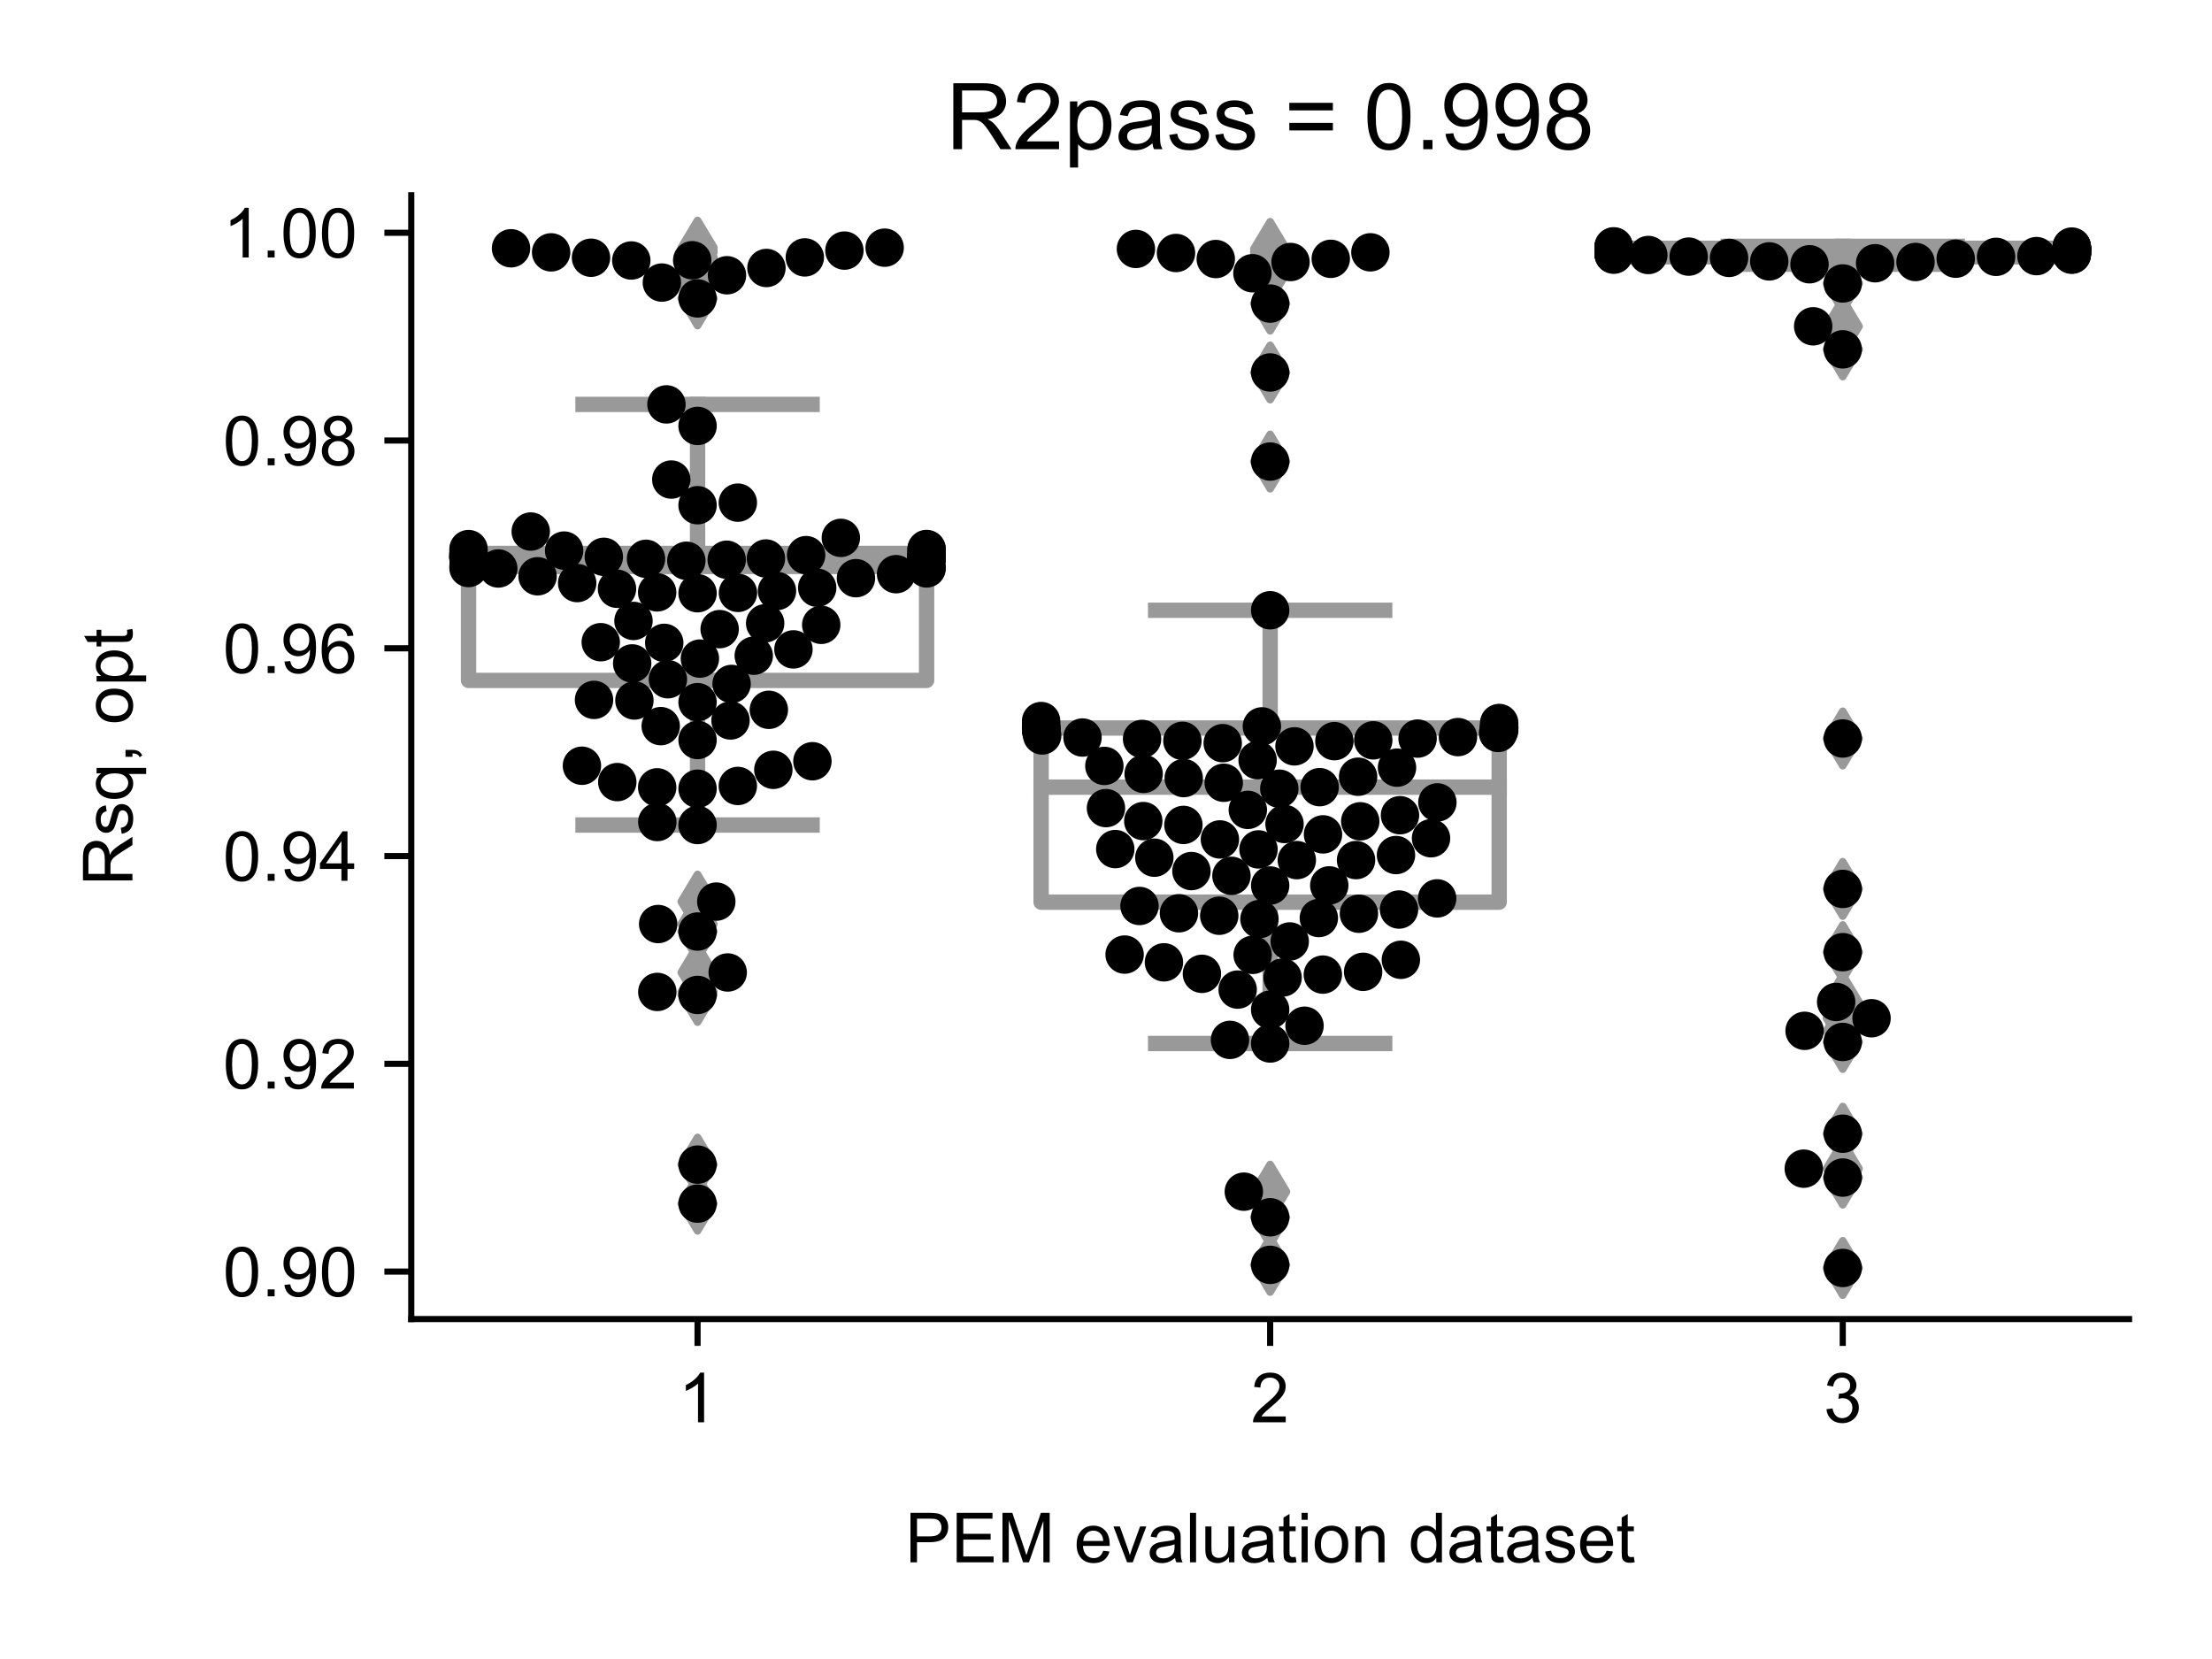 <?xml version="1.0" encoding="utf-8" standalone="no"?>
<!DOCTYPE svg PUBLIC "-//W3C//DTD SVG 1.1//EN"
  "http://www.w3.org/Graphics/SVG/1.1/DTD/svg11.dtd">
<!-- Created with matplotlib (https://matplotlib.org/) -->
<svg height="216pt" version="1.1" viewBox="0 0 288 216" width="288pt" xmlns="http://www.w3.org/2000/svg" xmlns:xlink="http://www.w3.org/1999/xlink">
 <defs>
  <style type="text/css">*{stroke-linecap:butt;stroke-linejoin:round;}</style>
 </defs>
 <g id="figure_1">
  <g id="patch_1">
   <path d="M 0 216 
L 288 216 
L 288 0 
L 0 0 
z
" style="fill:#ffffff;"/>
  </g>
  <g id="axes_1">
   <g id="patch_2">
    <path d="M 53.546 171.738 
L 277.2 171.738 
L 277.2 25.425 
L 53.546 25.425 
z
" style="fill:#ffffff;"/>
   </g>
   <g id="patch_3">
    <path clip-path="url(#p0afdf723ac)" d="M 61.001 88.588 
L 120.642 88.588 
L 120.642 72.053 
L 61.001 72.053 
L 61.001 88.588 
z
" style="fill:#ffffff;stroke:#999999;stroke-linejoin:miter;stroke-width:2;"/>
   </g>
   <g id="patch_4">
    <path clip-path="url(#p0afdf723ac)" d="M 135.552 117.462 
L 195.193 117.462 
L 195.193 94.787 
L 135.552 94.787 
L 135.552 117.462 
z
" style="fill:#ffffff;stroke:#999999;stroke-linejoin:miter;stroke-width:2;"/>
   </g>
   <g id="patch_5">
    <path clip-path="url(#p0afdf723ac)" d="M 210.104 33.434 
L 269.745 33.434 
L 269.745 32.323 
L 210.104 32.323 
L 210.104 33.434 
z
" style="fill:#ffffff;stroke:#999999;stroke-linejoin:miter;stroke-width:2;"/>
   </g>
   <g id="matplotlib.axis_1">
    <g id="xtick_1">
     <g id="line2d_1">
      <defs>
       <path d="M 0 0 
L 0 3.5 
" id="md106108d76" style="stroke:#000000;stroke-width:0.8;"/>
      </defs>
      <g>
       <use style="stroke:#000000;stroke-width:0.8;" x="90.821" xlink:href="#md106108d76" y="171.738"/>
      </g>
     </g>
     <g id="text_1">
      <!-- 1 -->
      <g transform="translate(88.319 185.18)scale(0.09 -0.09)">
       <defs>
        <path d="M 37.25 0 
L 28.469 0 
L 28.469 56 
Q 25.297 52.984 20.141 49.953 
Q 14.984 46.922 10.891 45.406 
L 10.891 53.906 
Q 18.266 57.375 23.781 62.297 
Q 29.297 67.234 31.594 71.875 
L 37.25 71.875 
z
" id="ArialMT-49"/>
       </defs>
       <use xlink:href="#ArialMT-49"/>
      </g>
     </g>
    </g>
    <g id="xtick_2">
     <g id="line2d_2">
      <g>
       <use style="stroke:#000000;stroke-width:0.8;" x="165.373" xlink:href="#md106108d76" y="171.738"/>
      </g>
     </g>
     <g id="text_2">
      <!-- 2 -->
      <g transform="translate(162.87 185.18)scale(0.09 -0.09)">
       <defs>
        <path d="M 50.344 8.453 
L 50.344 0 
L 3.031 0 
Q 2.938 3.172 4.047 6.109 
Q 5.859 10.938 9.828 15.625 
Q 13.812 20.312 21.344 26.469 
Q 33.016 36.031 37.109 41.625 
Q 41.219 47.219 41.219 52.203 
Q 41.219 57.422 37.469 61 
Q 33.734 64.594 27.734 64.594 
Q 21.391 64.594 17.578 60.781 
Q 13.766 56.984 13.719 50.25 
L 4.688 51.172 
Q 5.609 61.281 11.656 66.578 
Q 17.719 71.875 27.938 71.875 
Q 38.234 71.875 44.234 66.156 
Q 50.25 60.453 50.25 52 
Q 50.25 47.703 48.484 43.547 
Q 46.734 39.406 42.656 34.812 
Q 38.578 30.219 29.109 22.219 
Q 21.188 15.578 18.938 13.203 
Q 16.703 10.844 15.234 8.453 
z
" id="ArialMT-50"/>
       </defs>
       <use xlink:href="#ArialMT-50"/>
      </g>
     </g>
    </g>
    <g id="xtick_3">
     <g id="line2d_3">
      <g>
       <use style="stroke:#000000;stroke-width:0.8;" x="239.924" xlink:href="#md106108d76" y="171.738"/>
      </g>
     </g>
     <g id="text_3">
      <!-- 3 -->
      <g transform="translate(237.422 185.18)scale(0.09 -0.09)">
       <defs>
        <path d="M 4.203 18.891 
L 12.984 20.062 
Q 14.5 12.594 18.141 9.297 
Q 21.781 6 27 6 
Q 33.203 6 37.469 10.297 
Q 41.75 14.594 41.75 20.953 
Q 41.75 27 37.797 30.922 
Q 33.844 34.859 27.734 34.859 
Q 25.25 34.859 21.531 33.891 
L 22.516 41.609 
Q 23.391 41.5 23.922 41.5 
Q 29.547 41.5 34.031 44.422 
Q 38.531 47.359 38.531 53.469 
Q 38.531 58.297 35.25 61.469 
Q 31.984 64.656 26.812 64.656 
Q 21.688 64.656 18.266 61.422 
Q 14.844 58.203 13.875 51.766 
L 5.078 53.328 
Q 6.688 62.156 12.391 67.016 
Q 18.109 71.875 26.609 71.875 
Q 32.469 71.875 37.391 69.359 
Q 42.328 66.844 44.938 62.5 
Q 47.562 58.156 47.562 53.266 
Q 47.562 48.641 45.062 44.828 
Q 42.578 41.016 37.703 38.766 
Q 44.047 37.312 47.562 32.688 
Q 51.078 28.078 51.078 21.141 
Q 51.078 11.766 44.234 5.25 
Q 37.406 -1.266 26.953 -1.266 
Q 17.531 -1.266 11.297 4.344 
Q 5.078 9.969 4.203 18.891 
z
" id="ArialMT-51"/>
       </defs>
       <use xlink:href="#ArialMT-51"/>
      </g>
     </g>
    </g>
    <g id="text_4">
     <!-- PEM evaluation dataset -->
     <g transform="translate(117.846 203.411)scale(0.09 -0.09)">
      <defs>
       <path d="M 7.719 0 
L 7.719 71.578 
L 34.719 71.578 
Q 41.844 71.578 45.609 70.906 
Q 50.875 70.016 54.438 67.547 
Q 58.016 65.094 60.188 60.641 
Q 62.359 56.203 62.359 50.875 
Q 62.359 41.75 56.547 35.422 
Q 50.734 29.109 35.547 29.109 
L 17.188 29.109 
L 17.188 0 
z
M 17.188 37.547 
L 35.688 37.547 
Q 44.875 37.547 48.734 40.969 
Q 52.594 44.391 52.594 50.594 
Q 52.594 55.078 50.312 58.266 
Q 48.047 61.469 44.344 62.5 
Q 41.938 63.141 35.5 63.141 
L 17.188 63.141 
z
" id="ArialMT-80"/>
       <path d="M 7.906 0 
L 7.906 71.578 
L 59.672 71.578 
L 59.672 63.141 
L 17.391 63.141 
L 17.391 41.219 
L 56.984 41.219 
L 56.984 32.812 
L 17.391 32.812 
L 17.391 8.453 
L 61.328 8.453 
L 61.328 0 
z
" id="ArialMT-69"/>
       <path d="M 7.422 0 
L 7.422 71.578 
L 21.688 71.578 
L 38.625 20.906 
Q 40.969 13.812 42.047 10.297 
Q 43.266 14.203 45.844 21.781 
L 62.984 71.578 
L 75.734 71.578 
L 75.734 0 
L 66.609 0 
L 66.609 59.906 
L 45.797 0 
L 37.25 0 
L 16.547 60.938 
L 16.547 0 
z
" id="ArialMT-77"/>
       <path id="ArialMT-32"/>
       <path d="M 42.094 16.703 
L 51.172 15.578 
Q 49.031 7.625 43.219 3.219 
Q 37.406 -1.172 28.375 -1.172 
Q 17 -1.172 10.328 5.828 
Q 3.656 12.844 3.656 25.484 
Q 3.656 38.578 10.391 45.797 
Q 17.141 53.031 27.875 53.031 
Q 38.281 53.031 44.875 45.953 
Q 51.469 38.875 51.469 26.031 
Q 51.469 25.25 51.422 23.688 
L 12.75 23.688 
Q 13.234 15.141 17.578 10.594 
Q 21.922 6.062 28.422 6.062 
Q 33.25 6.062 36.672 8.594 
Q 40.094 11.141 42.094 16.703 
z
M 13.234 30.906 
L 42.188 30.906 
Q 41.609 37.453 38.875 40.719 
Q 34.672 45.797 27.984 45.797 
Q 21.922 45.797 17.797 41.75 
Q 13.672 37.703 13.234 30.906 
z
" id="ArialMT-101"/>
       <path d="M 21 0 
L 1.266 51.859 
L 10.547 51.859 
L 21.688 20.797 
Q 23.484 15.766 25 10.359 
Q 26.172 14.453 28.266 20.219 
L 39.797 51.859 
L 48.828 51.859 
L 29.203 0 
z
" id="ArialMT-118"/>
       <path d="M 40.438 6.391 
Q 35.547 2.25 31.031 0.531 
Q 26.516 -1.172 21.344 -1.172 
Q 12.797 -1.172 8.203 3 
Q 3.609 7.172 3.609 13.672 
Q 3.609 17.484 5.344 20.625 
Q 7.078 23.781 9.891 25.688 
Q 12.703 27.594 16.219 28.562 
Q 18.797 29.25 24.031 29.891 
Q 34.672 31.156 39.703 32.906 
Q 39.75 34.719 39.75 35.203 
Q 39.75 40.578 37.25 42.781 
Q 33.891 45.75 27.25 45.75 
Q 21.047 45.75 18.094 43.578 
Q 15.141 41.406 13.719 35.891 
L 5.125 37.062 
Q 6.297 42.578 8.984 45.969 
Q 11.672 49.359 16.75 51.188 
Q 21.828 53.031 28.516 53.031 
Q 35.156 53.031 39.297 51.469 
Q 43.453 49.906 45.406 47.531 
Q 47.359 45.172 48.141 41.547 
Q 48.578 39.312 48.578 33.453 
L 48.578 21.734 
Q 48.578 9.469 49.141 6.219 
Q 49.703 2.984 51.375 0 
L 42.188 0 
Q 40.828 2.734 40.438 6.391 
z
M 39.703 26.031 
Q 34.906 24.078 25.344 22.703 
Q 19.922 21.922 17.672 20.938 
Q 15.438 19.969 14.203 18.094 
Q 12.984 16.219 12.984 13.922 
Q 12.984 10.406 15.641 8.062 
Q 18.312 5.719 23.438 5.719 
Q 28.516 5.719 32.469 7.938 
Q 36.422 10.156 38.281 14.016 
Q 39.703 17 39.703 22.797 
z
" id="ArialMT-97"/>
       <path d="M 6.391 0 
L 6.391 71.578 
L 15.188 71.578 
L 15.188 0 
z
" id="ArialMT-108"/>
       <path d="M 40.578 0 
L 40.578 7.625 
Q 34.516 -1.172 24.125 -1.172 
Q 19.531 -1.172 15.547 0.578 
Q 11.578 2.344 9.641 5 
Q 7.719 7.672 6.938 11.531 
Q 6.391 14.109 6.391 19.734 
L 6.391 51.859 
L 15.188 51.859 
L 15.188 23.094 
Q 15.188 16.219 15.719 13.812 
Q 16.547 10.359 19.234 8.375 
Q 21.922 6.391 25.875 6.391 
Q 29.828 6.391 33.297 8.422 
Q 36.766 10.453 38.203 13.938 
Q 39.656 17.438 39.656 24.078 
L 39.656 51.859 
L 48.438 51.859 
L 48.438 0 
z
" id="ArialMT-117"/>
       <path d="M 25.781 7.859 
L 27.047 0.094 
Q 23.344 -0.688 20.406 -0.688 
Q 15.625 -0.688 12.984 0.828 
Q 10.359 2.344 9.281 4.812 
Q 8.203 7.281 8.203 15.188 
L 8.203 45.016 
L 1.766 45.016 
L 1.766 51.859 
L 8.203 51.859 
L 8.203 64.703 
L 16.938 69.969 
L 16.938 51.859 
L 25.781 51.859 
L 25.781 45.016 
L 16.938 45.016 
L 16.938 14.703 
Q 16.938 10.938 17.406 9.859 
Q 17.875 8.797 18.922 8.156 
Q 19.969 7.516 21.922 7.516 
Q 23.391 7.516 25.781 7.859 
z
" id="ArialMT-116"/>
       <path d="M 6.641 61.469 
L 6.641 71.578 
L 15.438 71.578 
L 15.438 61.469 
z
M 6.641 0 
L 6.641 51.859 
L 15.438 51.859 
L 15.438 0 
z
" id="ArialMT-105"/>
       <path d="M 3.328 25.922 
Q 3.328 40.328 11.328 47.266 
Q 18.016 53.031 27.641 53.031 
Q 38.328 53.031 45.109 46.016 
Q 51.906 39.016 51.906 26.656 
Q 51.906 16.656 48.906 10.906 
Q 45.906 5.172 40.156 2 
Q 34.422 -1.172 27.641 -1.172 
Q 16.75 -1.172 10.031 5.812 
Q 3.328 12.797 3.328 25.922 
z
M 12.359 25.922 
Q 12.359 15.969 16.703 11.016 
Q 21.047 6.062 27.641 6.062 
Q 34.188 6.062 38.531 11.031 
Q 42.875 16.016 42.875 26.219 
Q 42.875 35.844 38.5 40.797 
Q 34.125 45.75 27.641 45.75 
Q 21.047 45.75 16.703 40.812 
Q 12.359 35.891 12.359 25.922 
z
" id="ArialMT-111"/>
       <path d="M 6.594 0 
L 6.594 51.859 
L 14.5 51.859 
L 14.5 44.484 
Q 20.219 53.031 31 53.031 
Q 35.688 53.031 39.625 51.344 
Q 43.562 49.656 45.516 46.922 
Q 47.469 44.188 48.25 40.438 
Q 48.734 37.984 48.734 31.891 
L 48.734 0 
L 39.938 0 
L 39.938 31.547 
Q 39.938 36.922 38.906 39.578 
Q 37.891 42.234 35.281 43.812 
Q 32.672 45.406 29.156 45.406 
Q 23.531 45.406 19.453 41.844 
Q 15.375 38.281 15.375 28.328 
L 15.375 0 
z
" id="ArialMT-110"/>
       <path d="M 40.234 0 
L 40.234 6.547 
Q 35.297 -1.172 25.734 -1.172 
Q 19.531 -1.172 14.328 2.25 
Q 9.125 5.672 6.266 11.797 
Q 3.422 17.922 3.422 25.875 
Q 3.422 33.641 6 39.969 
Q 8.594 46.297 13.766 49.656 
Q 18.953 53.031 25.344 53.031 
Q 30.031 53.031 33.688 51.047 
Q 37.359 49.078 39.656 45.906 
L 39.656 71.578 
L 48.391 71.578 
L 48.391 0 
z
M 12.453 25.875 
Q 12.453 15.922 16.641 10.984 
Q 20.844 6.062 26.562 6.062 
Q 32.328 6.062 36.344 10.766 
Q 40.375 15.484 40.375 25.141 
Q 40.375 35.797 36.266 40.766 
Q 32.172 45.75 26.172 45.75 
Q 20.312 45.75 16.375 40.969 
Q 12.453 36.188 12.453 25.875 
z
" id="ArialMT-100"/>
       <path d="M 3.078 15.484 
L 11.766 16.844 
Q 12.5 11.625 15.844 8.844 
Q 19.188 6.062 25.203 6.062 
Q 31.25 6.062 34.172 8.516 
Q 37.109 10.984 37.109 14.312 
Q 37.109 17.281 34.516 19 
Q 32.719 20.172 25.531 21.969 
Q 15.875 24.422 12.141 26.203 
Q 8.406 27.984 6.469 31.125 
Q 4.547 34.281 4.547 38.094 
Q 4.547 41.547 6.125 44.5 
Q 7.719 47.469 10.453 49.422 
Q 12.5 50.922 16.031 51.969 
Q 19.578 53.031 23.641 53.031 
Q 29.734 53.031 34.344 51.266 
Q 38.969 49.516 41.156 46.5 
Q 43.359 43.5 44.188 38.484 
L 35.594 37.312 
Q 35.016 41.312 32.203 43.547 
Q 29.391 45.797 24.266 45.797 
Q 18.219 45.797 15.625 43.797 
Q 13.031 41.797 13.031 39.109 
Q 13.031 37.406 14.109 36.031 
Q 15.188 34.625 17.484 33.688 
Q 18.797 33.203 25.25 31.453 
Q 34.578 28.953 38.25 27.359 
Q 41.938 25.781 44.031 22.75 
Q 46.141 19.734 46.141 15.234 
Q 46.141 10.844 43.578 6.953 
Q 41.016 3.078 36.172 0.953 
Q 31.344 -1.172 25.25 -1.172 
Q 15.141 -1.172 9.844 3.031 
Q 4.547 7.234 3.078 15.484 
z
" id="ArialMT-115"/>
      </defs>
      <use xlink:href="#ArialMT-80"/>
      <use x="66.699" xlink:href="#ArialMT-69"/>
      <use x="133.398" xlink:href="#ArialMT-77"/>
      <use x="216.699" xlink:href="#ArialMT-32"/>
      <use x="244.482" xlink:href="#ArialMT-101"/>
      <use x="300.098" xlink:href="#ArialMT-118"/>
      <use x="350.098" xlink:href="#ArialMT-97"/>
      <use x="405.713" xlink:href="#ArialMT-108"/>
      <use x="427.93" xlink:href="#ArialMT-117"/>
      <use x="483.545" xlink:href="#ArialMT-97"/>
      <use x="539.16" xlink:href="#ArialMT-116"/>
      <use x="566.943" xlink:href="#ArialMT-105"/>
      <use x="589.16" xlink:href="#ArialMT-111"/>
      <use x="644.775" xlink:href="#ArialMT-110"/>
      <use x="700.391" xlink:href="#ArialMT-32"/>
      <use x="728.174" xlink:href="#ArialMT-100"/>
      <use x="783.789" xlink:href="#ArialMT-97"/>
      <use x="839.404" xlink:href="#ArialMT-116"/>
      <use x="867.188" xlink:href="#ArialMT-97"/>
      <use x="922.803" xlink:href="#ArialMT-115"/>
      <use x="972.803" xlink:href="#ArialMT-101"/>
      <use x="1028.418" xlink:href="#ArialMT-116"/>
     </g>
    </g>
   </g>
   <g id="matplotlib.axis_2">
    <g id="ytick_1">
     <g id="line2d_4">
      <defs>
       <path d="M 0 0 
L -3.5 0 
" id="m66921b87ea" style="stroke:#000000;stroke-width:0.8;"/>
      </defs>
      <g>
       <use style="stroke:#000000;stroke-width:0.8;" x="53.546" xlink:href="#m66921b87ea" y="165.559"/>
      </g>
     </g>
     <g id="text_5">
      <!-- 0.90 -->
      <g transform="translate(29.031 168.78)scale(0.09 -0.09)">
       <defs>
        <path d="M 4.156 35.297 
Q 4.156 48 6.766 55.734 
Q 9.375 63.484 14.516 67.672 
Q 19.672 71.875 27.484 71.875 
Q 33.25 71.875 37.594 69.547 
Q 41.938 67.234 44.766 62.859 
Q 47.609 58.5 49.219 52.219 
Q 50.828 45.953 50.828 35.297 
Q 50.828 22.703 48.234 14.969 
Q 45.656 7.234 40.5 3 
Q 35.359 -1.219 27.484 -1.219 
Q 17.141 -1.219 11.234 6.203 
Q 4.156 15.141 4.156 35.297 
z
M 13.188 35.297 
Q 13.188 17.672 17.312 11.828 
Q 21.438 6 27.484 6 
Q 33.547 6 37.672 11.859 
Q 41.797 17.719 41.797 35.297 
Q 41.797 52.984 37.672 58.781 
Q 33.547 64.594 27.391 64.594 
Q 21.344 64.594 17.719 59.469 
Q 13.188 52.938 13.188 35.297 
z
" id="ArialMT-48"/>
        <path d="M 9.078 0 
L 9.078 10.016 
L 19.094 10.016 
L 19.094 0 
z
" id="ArialMT-46"/>
        <path d="M 5.469 16.547 
L 13.922 17.328 
Q 14.984 11.375 18.016 8.688 
Q 21.047 6 25.781 6 
Q 29.828 6 32.875 7.859 
Q 35.938 9.719 37.891 12.812 
Q 39.844 15.922 41.156 21.188 
Q 42.484 26.469 42.484 31.938 
Q 42.484 32.516 42.438 33.688 
Q 39.797 29.5 35.234 26.875 
Q 30.672 24.266 25.344 24.266 
Q 16.453 24.266 10.297 30.703 
Q 4.156 37.156 4.156 47.703 
Q 4.156 58.594 10.578 65.234 
Q 17 71.875 26.656 71.875 
Q 33.641 71.875 39.422 68.109 
Q 45.219 64.359 48.219 57.391 
Q 51.219 50.438 51.219 37.25 
Q 51.219 23.531 48.234 15.406 
Q 45.266 7.281 39.375 3.031 
Q 33.5 -1.219 25.594 -1.219 
Q 17.188 -1.219 11.859 3.438 
Q 6.547 8.109 5.469 16.547 
z
M 41.453 48.141 
Q 41.453 55.719 37.422 60.156 
Q 33.406 64.594 27.734 64.594 
Q 21.875 64.594 17.531 59.812 
Q 13.188 55.031 13.188 47.406 
Q 13.188 40.578 17.312 36.297 
Q 21.438 32.031 27.484 32.031 
Q 33.594 32.031 37.516 36.297 
Q 41.453 40.578 41.453 48.141 
z
" id="ArialMT-57"/>
       </defs>
       <use xlink:href="#ArialMT-48"/>
       <use x="55.615" xlink:href="#ArialMT-46"/>
       <use x="83.398" xlink:href="#ArialMT-57"/>
       <use x="139.014" xlink:href="#ArialMT-48"/>
      </g>
     </g>
    </g>
    <g id="ytick_2">
     <g id="line2d_5">
      <g>
       <use style="stroke:#000000;stroke-width:0.8;" x="53.546" xlink:href="#m66921b87ea" y="138.508"/>
      </g>
     </g>
     <g id="text_6">
      <!-- 0.92 -->
      <g transform="translate(29.031 141.729)scale(0.09 -0.09)">
       <use xlink:href="#ArialMT-48"/>
       <use x="55.615" xlink:href="#ArialMT-46"/>
       <use x="83.398" xlink:href="#ArialMT-57"/>
       <use x="139.014" xlink:href="#ArialMT-50"/>
      </g>
     </g>
    </g>
    <g id="ytick_3">
     <g id="line2d_6">
      <g>
       <use style="stroke:#000000;stroke-width:0.8;" x="53.546" xlink:href="#m66921b87ea" y="111.458"/>
      </g>
     </g>
     <g id="text_7">
      <!-- 0.94 -->
      <g transform="translate(29.031 114.679)scale(0.09 -0.09)">
       <defs>
        <path d="M 32.328 0 
L 32.328 17.141 
L 1.266 17.141 
L 1.266 25.203 
L 33.938 71.578 
L 41.109 71.578 
L 41.109 25.203 
L 50.781 25.203 
L 50.781 17.141 
L 41.109 17.141 
L 41.109 0 
z
M 32.328 25.203 
L 32.328 57.469 
L 9.906 25.203 
z
" id="ArialMT-52"/>
       </defs>
       <use xlink:href="#ArialMT-48"/>
       <use x="55.615" xlink:href="#ArialMT-46"/>
       <use x="83.398" xlink:href="#ArialMT-57"/>
       <use x="139.014" xlink:href="#ArialMT-52"/>
      </g>
     </g>
    </g>
    <g id="ytick_4">
     <g id="line2d_7">
      <g>
       <use style="stroke:#000000;stroke-width:0.8;" x="53.546" xlink:href="#m66921b87ea" y="84.407"/>
      </g>
     </g>
     <g id="text_8">
      <!-- 0.96 -->
      <g transform="translate(29.031 87.628)scale(0.09 -0.09)">
       <defs>
        <path d="M 49.75 54.047 
L 41.016 53.375 
Q 39.844 58.547 37.703 60.891 
Q 34.125 64.656 28.906 64.656 
Q 24.703 64.656 21.531 62.312 
Q 17.391 59.281 14.984 53.469 
Q 12.594 47.656 12.5 36.922 
Q 15.672 41.75 20.266 44.094 
Q 24.859 46.438 29.891 46.438 
Q 38.672 46.438 44.844 39.969 
Q 51.031 33.5 51.031 23.25 
Q 51.031 16.5 48.125 10.719 
Q 45.219 4.938 40.141 1.859 
Q 35.062 -1.219 28.609 -1.219 
Q 17.625 -1.219 10.688 6.859 
Q 3.766 14.938 3.766 33.5 
Q 3.766 54.25 11.422 63.672 
Q 18.109 71.875 29.438 71.875 
Q 37.891 71.875 43.281 67.141 
Q 48.688 62.406 49.75 54.047 
z
M 13.875 23.188 
Q 13.875 18.656 15.797 14.5 
Q 17.719 10.359 21.188 8.172 
Q 24.656 6 28.469 6 
Q 34.031 6 38.031 10.484 
Q 42.047 14.984 42.047 22.703 
Q 42.047 30.125 38.078 34.391 
Q 34.125 38.672 28.125 38.672 
Q 22.172 38.672 18.016 34.391 
Q 13.875 30.125 13.875 23.188 
z
" id="ArialMT-54"/>
       </defs>
       <use xlink:href="#ArialMT-48"/>
       <use x="55.615" xlink:href="#ArialMT-46"/>
       <use x="83.398" xlink:href="#ArialMT-57"/>
       <use x="139.014" xlink:href="#ArialMT-54"/>
      </g>
     </g>
    </g>
    <g id="ytick_5">
     <g id="line2d_8">
      <g>
       <use style="stroke:#000000;stroke-width:0.8;" x="53.546" xlink:href="#m66921b87ea" y="57.356"/>
      </g>
     </g>
     <g id="text_9">
      <!-- 0.98 -->
      <g transform="translate(29.031 60.577)scale(0.09 -0.09)">
       <defs>
        <path d="M 17.672 38.812 
Q 12.203 40.828 9.562 44.531 
Q 6.938 48.25 6.938 53.422 
Q 6.938 61.234 12.547 66.547 
Q 18.172 71.875 27.484 71.875 
Q 36.859 71.875 42.578 66.422 
Q 48.297 60.984 48.297 53.172 
Q 48.297 48.188 45.672 44.5 
Q 43.062 40.828 37.75 38.812 
Q 44.344 36.672 47.781 31.875 
Q 51.219 27.094 51.219 20.453 
Q 51.219 11.281 44.719 5.031 
Q 38.234 -1.219 27.641 -1.219 
Q 17.047 -1.219 10.547 5.047 
Q 4.047 11.328 4.047 20.703 
Q 4.047 27.688 7.594 32.391 
Q 11.141 37.109 17.672 38.812 
z
M 15.922 53.719 
Q 15.922 48.641 19.188 45.406 
Q 22.469 42.188 27.688 42.188 
Q 32.766 42.188 36.016 45.375 
Q 39.266 48.578 39.266 53.219 
Q 39.266 58.062 35.906 61.359 
Q 32.562 64.656 27.594 64.656 
Q 22.562 64.656 19.234 61.422 
Q 15.922 58.203 15.922 53.719 
z
M 13.094 20.656 
Q 13.094 16.891 14.875 13.375 
Q 16.656 9.859 20.172 7.922 
Q 23.688 6 27.734 6 
Q 34.031 6 38.125 10.047 
Q 42.234 14.109 42.234 20.359 
Q 42.234 26.703 38.016 30.859 
Q 33.797 35.016 27.438 35.016 
Q 21.234 35.016 17.156 30.906 
Q 13.094 26.812 13.094 20.656 
z
" id="ArialMT-56"/>
       </defs>
       <use xlink:href="#ArialMT-48"/>
       <use x="55.615" xlink:href="#ArialMT-46"/>
       <use x="83.398" xlink:href="#ArialMT-57"/>
       <use x="139.014" xlink:href="#ArialMT-56"/>
      </g>
     </g>
    </g>
    <g id="ytick_6">
     <g id="line2d_9">
      <g>
       <use style="stroke:#000000;stroke-width:0.8;" x="53.546" xlink:href="#m66921b87ea" y="30.305"/>
      </g>
     </g>
     <g id="text_10">
      <!-- 1.00 -->
      <g transform="translate(29.031 33.526)scale(0.09 -0.09)">
       <use xlink:href="#ArialMT-49"/>
       <use x="55.615" xlink:href="#ArialMT-46"/>
       <use x="83.398" xlink:href="#ArialMT-48"/>
       <use x="139.014" xlink:href="#ArialMT-48"/>
      </g>
     </g>
    </g>
    <g id="text_11">
     <!-- Rsq, opt -->
     <g transform="translate(17.242 115.339)rotate(-90)scale(0.09 -0.09)">
      <defs>
       <path d="M 7.859 0 
L 7.859 71.578 
L 39.594 71.578 
Q 49.172 71.578 54.141 69.641 
Q 59.125 67.719 62.109 62.828 
Q 65.094 57.953 65.094 52.047 
Q 65.094 44.438 60.156 39.203 
Q 55.219 33.984 44.922 32.562 
Q 48.688 30.766 50.641 29 
Q 54.781 25.203 58.5 19.484 
L 70.953 0 
L 59.031 0 
L 49.562 14.891 
Q 45.406 21.344 42.719 24.75 
Q 40.047 28.172 37.922 29.531 
Q 35.797 30.906 33.594 31.453 
Q 31.984 31.781 28.328 31.781 
L 17.328 31.781 
L 17.328 0 
z
M 17.328 39.984 
L 37.703 39.984 
Q 44.188 39.984 47.844 41.328 
Q 51.516 42.672 53.422 45.625 
Q 55.328 48.578 55.328 52.047 
Q 55.328 57.125 51.641 60.391 
Q 47.953 63.672 39.984 63.672 
L 17.328 63.672 
z
" id="ArialMT-82"/>
       <path d="M 39.656 -19.875 
L 39.656 5.516 
Q 37.594 2.641 33.906 0.734 
Q 30.219 -1.172 26.078 -1.172 
Q 16.844 -1.172 10.172 6.203 
Q 3.516 13.578 3.516 26.422 
Q 3.516 34.234 6.219 40.422 
Q 8.938 46.625 14.078 49.828 
Q 19.234 53.031 25.391 53.031 
Q 35.016 53.031 40.531 44.922 
L 40.531 51.859 
L 48.438 51.859 
L 48.438 -19.875 
z
M 12.547 26.078 
Q 12.547 16.062 16.75 11.062 
Q 20.953 6.062 26.812 6.062 
Q 32.422 6.062 36.469 10.812 
Q 40.531 15.578 40.531 25.297 
Q 40.531 35.641 36.25 40.859 
Q 31.984 46.094 26.219 46.094 
Q 20.516 46.094 16.531 41.234 
Q 12.547 36.375 12.547 26.078 
z
" id="ArialMT-113"/>
       <path d="M 8.891 0 
L 8.891 10.016 
L 18.891 10.016 
L 18.891 0 
Q 18.891 -5.516 16.938 -8.906 
Q 14.984 -12.312 10.75 -14.156 
L 8.297 -10.406 
Q 11.078 -9.188 12.391 -6.812 
Q 13.719 -4.438 13.875 0 
z
" id="ArialMT-44"/>
       <path d="M 6.594 -19.875 
L 6.594 51.859 
L 14.594 51.859 
L 14.594 45.125 
Q 17.438 49.078 21 51.047 
Q 24.562 53.031 29.641 53.031 
Q 36.281 53.031 41.359 49.609 
Q 46.438 46.188 49.016 39.953 
Q 51.609 33.734 51.609 26.312 
Q 51.609 18.359 48.75 11.984 
Q 45.906 5.609 40.453 2.219 
Q 35.016 -1.172 29 -1.172 
Q 24.609 -1.172 21.109 0.688 
Q 17.625 2.547 15.375 5.375 
L 15.375 -19.875 
z
M 14.547 25.641 
Q 14.547 15.625 18.594 10.844 
Q 22.656 6.062 28.422 6.062 
Q 34.281 6.062 38.453 11.016 
Q 42.625 15.969 42.625 26.375 
Q 42.625 36.281 38.547 41.203 
Q 34.469 46.141 28.812 46.141 
Q 23.188 46.141 18.859 40.891 
Q 14.547 35.641 14.547 25.641 
z
" id="ArialMT-112"/>
      </defs>
      <use xlink:href="#ArialMT-82"/>
      <use x="72.217" xlink:href="#ArialMT-115"/>
      <use x="122.217" xlink:href="#ArialMT-113"/>
      <use x="177.832" xlink:href="#ArialMT-44"/>
      <use x="205.615" xlink:href="#ArialMT-32"/>
      <use x="233.398" xlink:href="#ArialMT-111"/>
      <use x="289.014" xlink:href="#ArialMT-112"/>
      <use x="344.629" xlink:href="#ArialMT-116"/>
     </g>
    </g>
   </g>
   <g id="line2d_10">
    <path clip-path="url(#p0afdf723ac)" d="M 90.821 88.588 
L 90.821 107.417 
" style="fill:none;stroke:#999999;stroke-linecap:square;stroke-width:2;"/>
   </g>
   <g id="line2d_11">
    <path clip-path="url(#p0afdf723ac)" d="M 90.821 72.053 
L 90.821 52.652 
" style="fill:none;stroke:#999999;stroke-linecap:square;stroke-width:2;"/>
   </g>
   <g id="line2d_12">
    <path clip-path="url(#p0afdf723ac)" d="M 75.911 107.417 
L 105.732 107.417 
" style="fill:none;stroke:#999999;stroke-linecap:square;stroke-width:2;"/>
   </g>
   <g id="line2d_13">
    <path clip-path="url(#p0afdf723ac)" d="M 75.911 52.652 
L 105.732 52.652 
" style="fill:none;stroke:#999999;stroke-linecap:square;stroke-width:2;"/>
   </g>
   <g id="line2d_14">
    <defs>
     <path d="M -0 3.536 
L 2.121 0 
L -0 -3.536 
L -2.121 -0 
z
" id="me1051036dc" style="stroke:#999999;stroke-linejoin:miter;"/>
    </defs>
    <g clip-path="url(#p0afdf723ac)">
     <use style="fill:#999999;stroke:#999999;stroke-linejoin:miter;" x="90.821" xlink:href="#me1051036dc" y="117.388"/>
     <use style="fill:#999999;stroke:#999999;stroke-linejoin:miter;" x="90.821" xlink:href="#me1051036dc" y="129.148"/>
     <use style="fill:#999999;stroke:#999999;stroke-linejoin:miter;" x="90.821" xlink:href="#me1051036dc" y="121.285"/>
     <use style="fill:#999999;stroke:#999999;stroke-linejoin:miter;" x="90.821" xlink:href="#me1051036dc" y="151.631"/>
     <use style="fill:#999999;stroke:#999999;stroke-linejoin:miter;" x="90.821" xlink:href="#me1051036dc" y="156.713"/>
     <use style="fill:#999999;stroke:#999999;stroke-linejoin:miter;" x="90.821" xlink:href="#me1051036dc" y="126.614"/>
     <use style="fill:#999999;stroke:#999999;stroke-linejoin:miter;" x="90.821" xlink:href="#me1051036dc" y="120.308"/>
     <use style="fill:#999999;stroke:#999999;stroke-linejoin:miter;" x="90.821" xlink:href="#me1051036dc" y="129.541"/>
     <use style="fill:#999999;stroke:#999999;stroke-linejoin:miter;" x="90.821" xlink:href="#me1051036dc" y="32.246"/>
     <use style="fill:#999999;stroke:#999999;stroke-linejoin:miter;" x="90.821" xlink:href="#me1051036dc" y="32.326"/>
     <use style="fill:#999999;stroke:#999999;stroke-linejoin:miter;" x="90.821" xlink:href="#me1051036dc" y="32.627"/>
     <use style="fill:#999999;stroke:#999999;stroke-linejoin:miter;" x="90.821" xlink:href="#me1051036dc" y="32.857"/>
     <use style="fill:#999999;stroke:#999999;stroke-linejoin:miter;" x="90.821" xlink:href="#me1051036dc" y="33.513"/>
     <use style="fill:#999999;stroke:#999999;stroke-linejoin:miter;" x="90.821" xlink:href="#me1051036dc" y="33.915"/>
     <use style="fill:#999999;stroke:#999999;stroke-linejoin:miter;" x="90.821" xlink:href="#me1051036dc" y="33.557"/>
     <use style="fill:#999999;stroke:#999999;stroke-linejoin:miter;" x="90.821" xlink:href="#me1051036dc" y="33.885"/>
     <use style="fill:#999999;stroke:#999999;stroke-linejoin:miter;" x="90.821" xlink:href="#me1051036dc" y="38.851"/>
     <use style="fill:#999999;stroke:#999999;stroke-linejoin:miter;" x="90.821" xlink:href="#me1051036dc" y="36.791"/>
     <use style="fill:#999999;stroke:#999999;stroke-linejoin:miter;" x="90.821" xlink:href="#me1051036dc" y="34.891"/>
     <use style="fill:#999999;stroke:#999999;stroke-linejoin:miter;" x="90.821" xlink:href="#me1051036dc" y="35.838"/>
    </g>
   </g>
   <g id="line2d_15">
    <path clip-path="url(#p0afdf723ac)" d="M 165.373 117.462 
L 165.373 135.862 
" style="fill:none;stroke:#999999;stroke-linecap:square;stroke-width:2;"/>
   </g>
   <g id="line2d_16">
    <path clip-path="url(#p0afdf723ac)" d="M 165.373 94.787 
L 165.373 79.455 
" style="fill:none;stroke:#999999;stroke-linecap:square;stroke-width:2;"/>
   </g>
   <g id="line2d_17">
    <path clip-path="url(#p0afdf723ac)" d="M 150.463 135.862 
L 180.283 135.862 
" style="fill:none;stroke:#999999;stroke-linecap:square;stroke-width:2;"/>
   </g>
   <g id="line2d_18">
    <path clip-path="url(#p0afdf723ac)" d="M 150.463 79.455 
L 180.283 79.455 
" style="fill:none;stroke:#999999;stroke-linecap:square;stroke-width:2;"/>
   </g>
   <g id="line2d_19">
    <g clip-path="url(#p0afdf723ac)">
     <use style="fill:#999999;stroke:#999999;stroke-linejoin:miter;" x="165.373" xlink:href="#me1051036dc" y="158.489"/>
     <use style="fill:#999999;stroke:#999999;stroke-linejoin:miter;" x="165.373" xlink:href="#me1051036dc" y="164.683"/>
     <use style="fill:#999999;stroke:#999999;stroke-linejoin:miter;" x="165.373" xlink:href="#me1051036dc" y="155.153"/>
     <use style="fill:#999999;stroke:#999999;stroke-linejoin:miter;" x="165.373" xlink:href="#me1051036dc" y="32.41"/>
     <use style="fill:#999999;stroke:#999999;stroke-linejoin:miter;" x="165.373" xlink:href="#me1051036dc" y="32.852"/>
     <use style="fill:#999999;stroke:#999999;stroke-linejoin:miter;" x="165.373" xlink:href="#me1051036dc" y="32.94"/>
     <use style="fill:#999999;stroke:#999999;stroke-linejoin:miter;" x="165.373" xlink:href="#me1051036dc" y="33.699"/>
     <use style="fill:#999999;stroke:#999999;stroke-linejoin:miter;" x="165.373" xlink:href="#me1051036dc" y="33.726"/>
     <use style="fill:#999999;stroke:#999999;stroke-linejoin:miter;" x="165.373" xlink:href="#me1051036dc" y="35.575"/>
     <use style="fill:#999999;stroke:#999999;stroke-linejoin:miter;" x="165.373" xlink:href="#me1051036dc" y="34.113"/>
     <use style="fill:#999999;stroke:#999999;stroke-linejoin:miter;" x="165.373" xlink:href="#me1051036dc" y="39.527"/>
     <use style="fill:#999999;stroke:#999999;stroke-linejoin:miter;" x="165.373" xlink:href="#me1051036dc" y="48.496"/>
     <use style="fill:#999999;stroke:#999999;stroke-linejoin:miter;" x="165.373" xlink:href="#me1051036dc" y="60.094"/>
    </g>
   </g>
   <g id="line2d_20">
    <path clip-path="url(#p0afdf723ac)" d="M 239.924 33.434 
L 239.924 34.405 
" style="fill:none;stroke:#999999;stroke-linecap:square;stroke-width:2;"/>
   </g>
   <g id="line2d_21">
    <path clip-path="url(#p0afdf723ac)" d="M 239.924 32.323 
L 239.924 32.076 
" style="fill:none;stroke:#999999;stroke-linecap:square;stroke-width:2;"/>
   </g>
   <g id="line2d_22">
    <path clip-path="url(#p0afdf723ac)" d="M 225.014 34.405 
L 254.835 34.405 
" style="fill:none;stroke:#999999;stroke-linecap:square;stroke-width:2;"/>
   </g>
   <g id="line2d_23">
    <path clip-path="url(#p0afdf723ac)" d="M 225.014 32.076 
L 254.835 32.076 
" style="fill:none;stroke:#999999;stroke-linecap:square;stroke-width:2;"/>
   </g>
   <g id="line2d_24">
    <g clip-path="url(#p0afdf723ac)">
     <use style="fill:#999999;stroke:#999999;stroke-linejoin:miter;" x="239.924" xlink:href="#me1051036dc" y="45.484"/>
     <use style="fill:#999999;stroke:#999999;stroke-linejoin:miter;" x="239.924" xlink:href="#me1051036dc" y="36.904"/>
     <use style="fill:#999999;stroke:#999999;stroke-linejoin:miter;" x="239.924" xlink:href="#me1051036dc" y="42.486"/>
     <use style="fill:#999999;stroke:#999999;stroke-linejoin:miter;" x="239.924" xlink:href="#me1051036dc" y="96.151"/>
     <use style="fill:#999999;stroke:#999999;stroke-linejoin:miter;" x="239.924" xlink:href="#me1051036dc" y="115.737"/>
     <use style="fill:#999999;stroke:#999999;stroke-linejoin:miter;" x="239.924" xlink:href="#me1051036dc" y="130.455"/>
     <use style="fill:#999999;stroke:#999999;stroke-linejoin:miter;" x="239.924" xlink:href="#me1051036dc" y="123.973"/>
     <use style="fill:#999999;stroke:#999999;stroke-linejoin:miter;" x="239.924" xlink:href="#me1051036dc" y="134.214"/>
     <use style="fill:#999999;stroke:#999999;stroke-linejoin:miter;" x="239.924" xlink:href="#me1051036dc" y="135.66"/>
     <use style="fill:#999999;stroke:#999999;stroke-linejoin:miter;" x="239.924" xlink:href="#me1051036dc" y="132.574"/>
     <use style="fill:#999999;stroke:#999999;stroke-linejoin:miter;" x="239.924" xlink:href="#me1051036dc" y="147.607"/>
     <use style="fill:#999999;stroke:#999999;stroke-linejoin:miter;" x="239.924" xlink:href="#me1051036dc" y="152.159"/>
     <use style="fill:#999999;stroke:#999999;stroke-linejoin:miter;" x="239.924" xlink:href="#me1051036dc" y="153.319"/>
     <use style="fill:#999999;stroke:#999999;stroke-linejoin:miter;" x="239.924" xlink:href="#me1051036dc" y="165.088"/>
    </g>
   </g>
   <g id="line2d_25">
    <path clip-path="url(#p0afdf723ac)" d="M 61.001 73.747 
L 120.642 73.747 
" style="fill:none;stroke:#999999;stroke-linecap:square;stroke-width:2;"/>
   </g>
   <g id="line2d_26">
    <path clip-path="url(#p0afdf723ac)" d="M 135.552 102.487 
L 195.193 102.487 
" style="fill:none;stroke:#999999;stroke-linecap:square;stroke-width:2;"/>
   </g>
   <g id="line2d_27">
    <path clip-path="url(#p0afdf723ac)" d="M 210.104 32.845 
L 269.745 32.845 
" style="fill:none;stroke:#999999;stroke-linecap:square;stroke-width:2;"/>
   </g>
   <g id="patch_6">
    <path d="M 53.546 171.738 
L 53.546 25.425 
" style="fill:none;stroke:#000000;stroke-linecap:square;stroke-linejoin:miter;stroke-width:0.8;"/>
   </g>
   <g id="patch_7">
    <path d="M 53.546 171.738 
L 277.2 171.738 
" style="fill:none;stroke:#000000;stroke-linecap:square;stroke-linejoin:miter;stroke-width:0.8;"/>
   </g>
   <g id="PathCollection_1">
    <defs>
     <path d="M 0 2.5 
C 0.663 2.5 1.299 2.237 1.768 1.768 
C 2.237 1.299 2.5 0.663 2.5 -0 
C 2.5 -0.663 2.237 -1.299 1.768 -1.768 
C 1.299 -2.237 0.663 -2.5 0 -2.5 
C -0.663 -2.5 -1.299 -2.237 -1.768 -1.768 
C -2.237 -1.299 -2.5 -0.663 -2.5 0 
C -2.5 0.663 -2.237 1.299 -1.768 1.768 
C -1.299 2.237 -0.663 2.5 0 2.5 
z
" id="C0_0_0e959891ec"/>
    </defs>
    <g clip-path="url(#p0afdf723ac)">
     <use x="90.821" xlink:href="#C0_0_0e959891ec" y="156.713"/>
    </g>
    <g clip-path="url(#p0afdf723ac)">
     <use x="90.821" xlink:href="#C0_0_0e959891ec" y="151.631"/>
    </g>
    <g clip-path="url(#p0afdf723ac)">
     <use x="90.821" xlink:href="#C0_0_0e959891ec" y="129.541"/>
    </g>
    <g clip-path="url(#p0afdf723ac)">
     <use x="85.582" xlink:href="#C0_0_0e959891ec" y="129.148"/>
    </g>
    <g clip-path="url(#p0afdf723ac)">
     <use x="94.748" xlink:href="#C0_0_0e959891ec" y="126.614"/>
    </g>
    <g clip-path="url(#p0afdf723ac)">
     <use x="90.821" xlink:href="#C0_0_0e959891ec" y="121.285"/>
    </g>
    <g clip-path="url(#p0afdf723ac)">
     <use x="85.692" xlink:href="#C0_0_0e959891ec" y="120.308"/>
    </g>
    <g clip-path="url(#p0afdf723ac)">
     <use x="93.26" xlink:href="#C0_0_0e959891ec" y="117.388"/>
    </g>
    <g clip-path="url(#p0afdf723ac)">
     <use x="90.821" xlink:href="#C0_0_0e959891ec" y="107.417"/>
    </g>
    <g clip-path="url(#p0afdf723ac)">
     <use x="85.581" xlink:href="#C0_0_0e959891ec" y="107.027"/>
    </g>
    <g clip-path="url(#p0afdf723ac)">
     <use x="90.821" xlink:href="#C0_0_0e959891ec" y="102.692"/>
    </g>
    <g clip-path="url(#p0afdf723ac)">
     <use x="85.565" xlink:href="#C0_0_0e959891ec" y="102.512"/>
    </g>
    <g clip-path="url(#p0afdf723ac)">
     <use x="96.064" xlink:href="#C0_0_0e959891ec" y="102.33"/>
    </g>
    <g clip-path="url(#p0afdf723ac)">
     <use x="80.369" xlink:href="#C0_0_0e959891ec" y="101.827"/>
    </g>
    <g clip-path="url(#p0afdf723ac)">
     <use x="100.687" xlink:href="#C0_0_0e959891ec" y="100.229"/>
    </g>
    <g clip-path="url(#p0afdf723ac)">
     <use x="75.765" xlink:href="#C0_0_0e959891ec" y="99.698"/>
    </g>
    <g clip-path="url(#p0afdf723ac)">
     <use x="105.775" xlink:href="#C0_0_0e959891ec" y="99.112"/>
    </g>
    <g clip-path="url(#p0afdf723ac)">
     <use x="90.821" xlink:href="#C0_0_0e959891ec" y="96.348"/>
    </g>
    <g clip-path="url(#p0afdf723ac)">
     <use x="86.025" xlink:href="#C0_0_0e959891ec" y="94.541"/>
    </g>
    <g clip-path="url(#p0afdf723ac)">
     <use x="95.112" xlink:href="#C0_0_0e959891ec" y="93.803"/>
    </g>
    <g clip-path="url(#p0afdf723ac)">
     <use x="100.104" xlink:href="#C0_0_0e959891ec" y="92.416"/>
    </g>
    <g clip-path="url(#p0afdf723ac)">
     <use x="90.821" xlink:href="#C0_0_0e959891ec" y="91.421"/>
    </g>
    <g clip-path="url(#p0afdf723ac)">
     <use x="82.601" xlink:href="#C0_0_0e959891ec" y="91.202"/>
    </g>
    <g clip-path="url(#p0afdf723ac)">
     <use x="77.341" xlink:href="#C0_0_0e959891ec" y="91.126"/>
    </g>
    <g clip-path="url(#p0afdf723ac)">
     <use x="95.253" xlink:href="#C0_0_0e959891ec" y="89.05"/>
    </g>
    <g clip-path="url(#p0afdf723ac)">
     <use x="86.959" xlink:href="#C0_0_0e959891ec" y="88.434"/>
    </g>
    <g clip-path="url(#p0afdf723ac)">
     <use x="82.309" xlink:href="#C0_0_0e959891ec" y="86.377"/>
    </g>
    <g clip-path="url(#p0afdf723ac)">
     <use x="91.125" xlink:href="#C0_0_0e959891ec" y="85.749"/>
    </g>
    <g clip-path="url(#p0afdf723ac)">
     <use x="98.138" xlink:href="#C0_0_0e959891ec" y="85.373"/>
    </g>
    <g clip-path="url(#p0afdf723ac)">
     <use x="103.306" xlink:href="#C0_0_0e959891ec" y="84.549"/>
    </g>
    <g clip-path="url(#p0afdf723ac)">
     <use x="86.483" xlink:href="#C0_0_0e959891ec" y="83.7"/>
    </g>
    <g clip-path="url(#p0afdf723ac)">
     <use x="78.217" xlink:href="#C0_0_0e959891ec" y="83.613"/>
    </g>
    <g clip-path="url(#p0afdf723ac)">
     <use x="93.699" xlink:href="#C0_0_0e959891ec" y="81.912"/>
    </g>
    <g clip-path="url(#p0afdf723ac)">
     <use x="106.922" xlink:href="#C0_0_0e959891ec" y="81.354"/>
    </g>
    <g clip-path="url(#p0afdf723ac)">
     <use x="99.623" xlink:href="#C0_0_0e959891ec" y="81.153"/>
    </g>
    <g clip-path="url(#p0afdf723ac)">
     <use x="82.479" xlink:href="#C0_0_0e959891ec" y="80.847"/>
    </g>
    <g clip-path="url(#p0afdf723ac)">
     <use x="90.821" xlink:href="#C0_0_0e959891ec" y="77.237"/>
    </g>
    <g clip-path="url(#p0afdf723ac)">
     <use x="96.082" xlink:href="#C0_0_0e959891ec" y="77.192"/>
    </g>
    <g clip-path="url(#p0afdf723ac)">
     <use x="85.562" xlink:href="#C0_0_0e959891ec" y="77.126"/>
    </g>
    <g clip-path="url(#p0afdf723ac)">
     <use x="101.162" xlink:href="#C0_0_0e959891ec" y="76.947"/>
    </g>
    <g clip-path="url(#p0afdf723ac)">
     <use x="80.332" xlink:href="#C0_0_0e959891ec" y="76.656"/>
    </g>
    <g clip-path="url(#p0afdf723ac)">
     <use x="106.399" xlink:href="#C0_0_0e959891ec" y="76.525"/>
    </g>
    <g clip-path="url(#p0afdf723ac)">
     <use x="75.147" xlink:href="#C0_0_0e959891ec" y="75.913"/>
    </g>
    <g clip-path="url(#p0afdf723ac)">
     <use x="111.444" xlink:href="#C0_0_0e959891ec" y="75.279"/>
    </g>
    <g clip-path="url(#p0afdf723ac)">
     <use x="69.993" xlink:href="#C0_0_0e959891ec" y="75.03"/>
    </g>
    <g clip-path="url(#p0afdf723ac)">
     <use x="116.668" xlink:href="#C0_0_0e959891ec" y="74.758"/>
    </g>
    <g clip-path="url(#p0afdf723ac)">
     <use x="64.874" xlink:href="#C0_0_0e959891ec" y="74.014"/>
    </g>
    <g clip-path="url(#p0afdf723ac)">
     <use x="120.642" xlink:href="#C0_0_0e959891ec" y="74.008"/>
    </g>
    <g clip-path="url(#p0afdf723ac)">
     <use x="61.001" xlink:href="#C0_0_0e959891ec" y="73.955"/>
    </g>
    <g clip-path="url(#p0afdf723ac)">
     <use x="120.642" xlink:href="#C0_0_0e959891ec" y="73.807"/>
    </g>
    <g clip-path="url(#p0afdf723ac)">
     <use x="61.001" xlink:href="#C0_0_0e959891ec" y="73.687"/>
    </g>
    <g clip-path="url(#p0afdf723ac)">
     <use x="89.36" xlink:href="#C0_0_0e959891ec" y="73.011"/>
    </g>
    <g clip-path="url(#p0afdf723ac)">
     <use x="94.618" xlink:href="#C0_0_0e959891ec" y="72.878"/>
    </g>
    <g clip-path="url(#p0afdf723ac)">
     <use x="84.108" xlink:href="#C0_0_0e959891ec" y="72.758"/>
    </g>
    <g clip-path="url(#p0afdf723ac)">
     <use x="99.723" xlink:href="#C0_0_0e959891ec" y="72.716"/>
    </g>
    <g clip-path="url(#p0afdf723ac)">
     <use x="120.642" xlink:href="#C0_0_0e959891ec" y="72.697"/>
    </g>
    <g clip-path="url(#p0afdf723ac)">
     <use x="61.001" xlink:href="#C0_0_0e959891ec" y="72.697"/>
    </g>
    <g clip-path="url(#p0afdf723ac)">
     <use x="120.642" xlink:href="#C0_0_0e959891ec" y="72.692"/>
    </g>
    <g clip-path="url(#p0afdf723ac)">
     <use x="61.001" xlink:href="#C0_0_0e959891ec" y="72.683"/>
    </g>
    <g clip-path="url(#p0afdf723ac)">
     <use x="120.642" xlink:href="#C0_0_0e959891ec" y="72.672"/>
    </g>
    <g clip-path="url(#p0afdf723ac)">
     <use x="61.001" xlink:href="#C0_0_0e959891ec" y="72.608"/>
    </g>
    <g clip-path="url(#p0afdf723ac)">
     <use x="120.642" xlink:href="#C0_0_0e959891ec" y="72.601"/>
    </g>
    <g clip-path="url(#p0afdf723ac)">
     <use x="78.617" xlink:href="#C0_0_0e959891ec" y="72.498"/>
    </g>
    <g clip-path="url(#p0afdf723ac)">
     <use x="61.001" xlink:href="#C0_0_0e959891ec" y="72.485"/>
    </g>
    <g clip-path="url(#p0afdf723ac)">
     <use x="120.642" xlink:href="#C0_0_0e959891ec" y="72.46"/>
    </g>
    <g clip-path="url(#p0afdf723ac)">
     <use x="61.001" xlink:href="#C0_0_0e959891ec" y="72.458"/>
    </g>
    <g clip-path="url(#p0afdf723ac)">
     <use x="120.642" xlink:href="#C0_0_0e959891ec" y="72.454"/>
    </g>
    <g clip-path="url(#p0afdf723ac)">
     <use x="61.001" xlink:href="#C0_0_0e959891ec" y="72.453"/>
    </g>
    <g clip-path="url(#p0afdf723ac)">
     <use x="120.642" xlink:href="#C0_0_0e959891ec" y="72.424"/>
    </g>
    <g clip-path="url(#p0afdf723ac)">
     <use x="104.958" xlink:href="#C0_0_0e959891ec" y="72.279"/>
    </g>
    <g clip-path="url(#p0afdf723ac)">
     <use x="61.001" xlink:href="#C0_0_0e959891ec" y="72.264"/>
    </g>
    <g clip-path="url(#p0afdf723ac)">
     <use x="120.642" xlink:href="#C0_0_0e959891ec" y="72.248"/>
    </g>
    <g clip-path="url(#p0afdf723ac)">
     <use x="61.001" xlink:href="#C0_0_0e959891ec" y="72.153"/>
    </g>
    <g clip-path="url(#p0afdf723ac)">
     <use x="120.642" xlink:href="#C0_0_0e959891ec" y="72.112"/>
    </g>
    <g clip-path="url(#p0afdf723ac)">
     <use x="61.001" xlink:href="#C0_0_0e959891ec" y="72.104"/>
    </g>
    <g clip-path="url(#p0afdf723ac)">
     <use x="120.642" xlink:href="#C0_0_0e959891ec" y="71.899"/>
    </g>
    <g clip-path="url(#p0afdf723ac)">
     <use x="61.001" xlink:href="#C0_0_0e959891ec" y="71.83"/>
    </g>
    <g clip-path="url(#p0afdf723ac)">
     <use x="73.447" xlink:href="#C0_0_0e959891ec" y="71.685"/>
    </g>
    <g clip-path="url(#p0afdf723ac)">
     <use x="120.642" xlink:href="#C0_0_0e959891ec" y="71.552"/>
    </g>
    <g clip-path="url(#p0afdf723ac)">
     <use x="61.001" xlink:href="#C0_0_0e959891ec" y="71.491"/>
    </g>
    <g clip-path="url(#p0afdf723ac)">
     <use x="120.642" xlink:href="#C0_0_0e959891ec" y="71.479"/>
    </g>
    <g clip-path="url(#p0afdf723ac)">
     <use x="109.479" xlink:href="#C0_0_0e959891ec" y="70.03"/>
    </g>
    <g clip-path="url(#p0afdf723ac)">
     <use x="69.102" xlink:href="#C0_0_0e959891ec" y="69.204"/>
    </g>
    <g clip-path="url(#p0afdf723ac)">
     <use x="90.821" xlink:href="#C0_0_0e959891ec" y="65.779"/>
    </g>
    <g clip-path="url(#p0afdf723ac)">
     <use x="96.067" xlink:href="#C0_0_0e959891ec" y="65.444"/>
    </g>
    <g clip-path="url(#p0afdf723ac)">
     <use x="87.4" xlink:href="#C0_0_0e959891ec" y="62.438"/>
    </g>
    <g clip-path="url(#p0afdf723ac)">
     <use x="90.821" xlink:href="#C0_0_0e959891ec" y="55.458"/>
    </g>
    <g clip-path="url(#p0afdf723ac)">
     <use x="86.771" xlink:href="#C0_0_0e959891ec" y="52.652"/>
    </g>
    <g clip-path="url(#p0afdf723ac)">
     <use x="90.821" xlink:href="#C0_0_0e959891ec" y="38.851"/>
    </g>
    <g clip-path="url(#p0afdf723ac)">
     <use x="86.173" xlink:href="#C0_0_0e959891ec" y="36.791"/>
    </g>
    <g clip-path="url(#p0afdf723ac)">
     <use x="94.654" xlink:href="#C0_0_0e959891ec" y="35.838"/>
    </g>
    <g clip-path="url(#p0afdf723ac)">
     <use x="99.791" xlink:href="#C0_0_0e959891ec" y="34.891"/>
    </g>
    <g clip-path="url(#p0afdf723ac)">
     <use x="82.193" xlink:href="#C0_0_0e959891ec" y="33.915"/>
    </g>
    <g clip-path="url(#p0afdf723ac)">
     <use x="90.122" xlink:href="#C0_0_0e959891ec" y="33.885"/>
    </g>
    <g clip-path="url(#p0afdf723ac)">
     <use x="76.95" xlink:href="#C0_0_0e959891ec" y="33.557"/>
    </g>
    <g clip-path="url(#p0afdf723ac)">
     <use x="104.787" xlink:href="#C0_0_0e959891ec" y="33.513"/>
    </g>
    <g clip-path="url(#p0afdf723ac)">
     <use x="71.756" xlink:href="#C0_0_0e959891ec" y="32.857"/>
    </g>
    <g clip-path="url(#p0afdf723ac)">
     <use x="109.94" xlink:href="#C0_0_0e959891ec" y="32.627"/>
    </g>
    <g clip-path="url(#p0afdf723ac)">
     <use x="66.534" xlink:href="#C0_0_0e959891ec" y="32.326"/>
    </g>
    <g clip-path="url(#p0afdf723ac)">
     <use x="115.181" xlink:href="#C0_0_0e959891ec" y="32.246"/>
    </g>
   </g>
   <g id="PathCollection_2">
    <defs>
     <path d="M 0 2.5 
C 0.663 2.5 1.299 2.237 1.768 1.768 
C 2.237 1.299 2.5 0.663 2.5 -0 
C 2.5 -0.663 2.237 -1.299 1.768 -1.768 
C 1.299 -2.237 0.663 -2.5 0 -2.5 
C -0.663 -2.5 -1.299 -2.237 -1.768 -1.768 
C -2.237 -1.299 -2.5 -0.663 -2.5 0 
C -2.5 0.663 -2.237 1.299 -1.768 1.768 
C -1.299 2.237 -0.663 2.5 0 2.5 
z
" id="C1_0_8acf81998c"/>
    </defs>
    <g clip-path="url(#p0afdf723ac)">
     <use x="165.373" xlink:href="#C1_0_8acf81998c" y="164.683"/>
    </g>
    <g clip-path="url(#p0afdf723ac)">
     <use x="165.373" xlink:href="#C1_0_8acf81998c" y="158.489"/>
    </g>
    <g clip-path="url(#p0afdf723ac)">
     <use x="161.944" xlink:href="#C1_0_8acf81998c" y="155.153"/>
    </g>
    <g clip-path="url(#p0afdf723ac)">
     <use x="165.373" xlink:href="#C1_0_8acf81998c" y="135.862"/>
    </g>
    <g clip-path="url(#p0afdf723ac)">
     <use x="160.142" xlink:href="#C1_0_8acf81998c" y="135.392"/>
    </g>
    <g clip-path="url(#p0afdf723ac)">
     <use x="169.848" xlink:href="#C1_0_8acf81998c" y="133.55"/>
    </g>
    <g clip-path="url(#p0afdf723ac)">
     <use x="165.373" xlink:href="#C1_0_8acf81998c" y="131.459"/>
    </g>
    <g clip-path="url(#p0afdf723ac)">
     <use x="161.143" xlink:href="#C1_0_8acf81998c" y="128.844"/>
    </g>
    <g clip-path="url(#p0afdf723ac)">
     <use x="166.993" xlink:href="#C1_0_8acf81998c" y="127.274"/>
    </g>
    <g clip-path="url(#p0afdf723ac)">
     <use x="172.234" xlink:href="#C1_0_8acf81998c" y="126.892"/>
    </g>
    <g clip-path="url(#p0afdf723ac)">
     <use x="156.489" xlink:href="#C1_0_8acf81998c" y="126.793"/>
    </g>
    <g clip-path="url(#p0afdf723ac)">
     <use x="177.477" xlink:href="#C1_0_8acf81998c" y="126.532"/>
    </g>
    <g clip-path="url(#p0afdf723ac)">
     <use x="151.543" xlink:href="#C1_0_8acf81998c" y="125.293"/>
    </g>
    <g clip-path="url(#p0afdf723ac)">
     <use x="182.392" xlink:href="#C1_0_8acf81998c" y="124.964"/>
    </g>
    <g clip-path="url(#p0afdf723ac)">
     <use x="163.093" xlink:href="#C1_0_8acf81998c" y="124.322"/>
    </g>
    <g clip-path="url(#p0afdf723ac)">
     <use x="146.423" xlink:href="#C1_0_8acf81998c" y="124.285"/>
    </g>
    <g clip-path="url(#p0afdf723ac)">
     <use x="167.921" xlink:href="#C1_0_8acf81998c" y="122.576"/>
    </g>
    <g clip-path="url(#p0afdf723ac)">
     <use x="163.979" xlink:href="#C1_0_8acf81998c" y="119.663"/>
    </g>
    <g clip-path="url(#p0afdf723ac)">
     <use x="171.712" xlink:href="#C1_0_8acf81998c" y="119.526"/>
    </g>
    <g clip-path="url(#p0afdf723ac)">
     <use x="158.744" xlink:href="#C1_0_8acf81998c" y="119.228"/>
    </g>
    <g clip-path="url(#p0afdf723ac)">
     <use x="176.93" xlink:href="#C1_0_8acf81998c" y="118.967"/>
    </g>
    <g clip-path="url(#p0afdf723ac)">
     <use x="153.498" xlink:href="#C1_0_8acf81998c" y="118.906"/>
    </g>
    <g clip-path="url(#p0afdf723ac)">
     <use x="182.15" xlink:href="#C1_0_8acf81998c" y="118.419"/>
    </g>
    <g clip-path="url(#p0afdf723ac)">
     <use x="148.361" xlink:href="#C1_0_8acf81998c" y="117.956"/>
    </g>
    <g clip-path="url(#p0afdf723ac)">
     <use x="187.116" xlink:href="#C1_0_8acf81998c" y="116.968"/>
    </g>
    <g clip-path="url(#p0afdf723ac)">
     <use x="165.373" xlink:href="#C1_0_8acf81998c" y="115.291"/>
    </g>
    <g clip-path="url(#p0afdf723ac)">
     <use x="173.069" xlink:href="#C1_0_8acf81998c" y="115.276"/>
    </g>
    <g clip-path="url(#p0afdf723ac)">
     <use x="160.333" xlink:href="#C1_0_8acf81998c" y="114.031"/>
    </g>
    <g clip-path="url(#p0afdf723ac)">
     <use x="155.124" xlink:href="#C1_0_8acf81998c" y="113.413"/>
    </g>
    <g clip-path="url(#p0afdf723ac)">
     <use x="168.845" xlink:href="#C1_0_8acf81998c" y="111.987"/>
    </g>
    <g clip-path="url(#p0afdf723ac)">
     <use x="176.555" xlink:href="#C1_0_8acf81998c" y="111.982"/>
    </g>
    <g clip-path="url(#p0afdf723ac)">
     <use x="150.294" xlink:href="#C1_0_8acf81998c" y="111.67"/>
    </g>
    <g clip-path="url(#p0afdf723ac)">
     <use x="181.757" xlink:href="#C1_0_8acf81998c" y="111.326"/>
    </g>
    <g clip-path="url(#p0afdf723ac)">
     <use x="163.856" xlink:href="#C1_0_8acf81998c" y="110.592"/>
    </g>
    <g clip-path="url(#p0afdf723ac)">
     <use x="145.207" xlink:href="#C1_0_8acf81998c" y="110.548"/>
    </g>
    <g clip-path="url(#p0afdf723ac)">
     <use x="158.83" xlink:href="#C1_0_8acf81998c" y="109.293"/>
    </g>
    <g clip-path="url(#p0afdf723ac)">
     <use x="186.32" xlink:href="#C1_0_8acf81998c" y="109.138"/>
    </g>
    <g clip-path="url(#p0afdf723ac)">
     <use x="172.252" xlink:href="#C1_0_8acf81998c" y="108.635"/>
    </g>
    <g clip-path="url(#p0afdf723ac)">
     <use x="154.079" xlink:href="#C1_0_8acf81998c" y="107.404"/>
    </g>
    <g clip-path="url(#p0afdf723ac)">
     <use x="167.246" xlink:href="#C1_0_8acf81998c" y="107.283"/>
    </g>
    <g clip-path="url(#p0afdf723ac)">
     <use x="177.103" xlink:href="#C1_0_8acf81998c" y="106.933"/>
    </g>
    <g clip-path="url(#p0afdf723ac)">
     <use x="148.853" xlink:href="#C1_0_8acf81998c" y="106.904"/>
    </g>
    <g clip-path="url(#p0afdf723ac)">
     <use x="182.277" xlink:href="#C1_0_8acf81998c" y="106.139"/>
    </g>
    <g clip-path="url(#p0afdf723ac)">
     <use x="162.466" xlink:href="#C1_0_8acf81998c" y="105.447"/>
    </g>
    <g clip-path="url(#p0afdf723ac)">
     <use x="143.996" xlink:href="#C1_0_8acf81998c" y="105.215"/>
    </g>
    <g clip-path="url(#p0afdf723ac)">
     <use x="187.146" xlink:href="#C1_0_8acf81998c" y="104.473"/>
    </g>
    <g clip-path="url(#p0afdf723ac)">
     <use x="166.563" xlink:href="#C1_0_8acf81998c" y="102.688"/>
    </g>
    <g clip-path="url(#p0afdf723ac)">
     <use x="171.818" xlink:href="#C1_0_8acf81998c" y="102.487"/>
    </g>
    <g clip-path="url(#p0afdf723ac)">
     <use x="159.33" xlink:href="#C1_0_8acf81998c" y="101.915"/>
    </g>
    <g clip-path="url(#p0afdf723ac)">
     <use x="154.12" xlink:href="#C1_0_8acf81998c" y="101.306"/>
    </g>
    <g clip-path="url(#p0afdf723ac)">
     <use x="176.822" xlink:href="#C1_0_8acf81998c" y="101.129"/>
    </g>
    <g clip-path="url(#p0afdf723ac)">
     <use x="148.9" xlink:href="#C1_0_8acf81998c" y="100.757"/>
    </g>
    <g clip-path="url(#p0afdf723ac)">
     <use x="181.889" xlink:href="#C1_0_8acf81998c" y="99.947"/>
    </g>
    <g clip-path="url(#p0afdf723ac)">
     <use x="143.787" xlink:href="#C1_0_8acf81998c" y="99.723"/>
    </g>
    <g clip-path="url(#p0afdf723ac)">
     <use x="163.74" xlink:href="#C1_0_8acf81998c" y="98.976"/>
    </g>
    <g clip-path="url(#p0afdf723ac)">
     <use x="168.539" xlink:href="#C1_0_8acf81998c" y="97.174"/>
    </g>
    <g clip-path="url(#p0afdf723ac)">
     <use x="159.197" xlink:href="#C1_0_8acf81998c" y="96.759"/>
    </g>
    <g clip-path="url(#p0afdf723ac)">
     <use x="173.737" xlink:href="#C1_0_8acf81998c" y="96.497"/>
    </g>
    <g clip-path="url(#p0afdf723ac)">
     <use x="153.948" xlink:href="#C1_0_8acf81998c" y="96.456"/>
    </g>
    <g clip-path="url(#p0afdf723ac)">
     <use x="178.795" xlink:href="#C1_0_8acf81998c" y="96.39"/>
    </g>
    <g clip-path="url(#p0afdf723ac)">
     <use x="148.696" xlink:href="#C1_0_8acf81998c" y="96.209"/>
    </g>
    <g clip-path="url(#p0afdf723ac)">
     <use x="184.569" xlink:href="#C1_0_8acf81998c" y="96.163"/>
    </g>
    <g clip-path="url(#p0afdf723ac)">
     <use x="140.942" xlink:href="#C1_0_8acf81998c" y="96.024"/>
    </g>
    <g clip-path="url(#p0afdf723ac)">
     <use x="189.825" xlink:href="#C1_0_8acf81998c" y="95.968"/>
    </g>
    <g clip-path="url(#p0afdf723ac)">
     <use x="135.691" xlink:href="#C1_0_8acf81998c" y="95.755"/>
    </g>
    <g clip-path="url(#p0afdf723ac)">
     <use x="195.046" xlink:href="#C1_0_8acf81998c" y="95.429"/>
    </g>
    <g clip-path="url(#p0afdf723ac)">
     <use x="135.552" xlink:href="#C1_0_8acf81998c" y="95.167"/>
    </g>
    <g clip-path="url(#p0afdf723ac)">
     <use x="195.193" xlink:href="#C1_0_8acf81998c" y="95.098"/>
    </g>
    <g clip-path="url(#p0afdf723ac)">
     <use x="135.552" xlink:href="#C1_0_8acf81998c" y="95.027"/>
    </g>
    <g clip-path="url(#p0afdf723ac)">
     <use x="195.193" xlink:href="#C1_0_8acf81998c" y="94.937"/>
    </g>
    <g clip-path="url(#p0afdf723ac)">
     <use x="135.552" xlink:href="#C1_0_8acf81998c" y="94.805"/>
    </g>
    <g clip-path="url(#p0afdf723ac)">
     <use x="195.193" xlink:href="#C1_0_8acf81998c" y="94.77"/>
    </g>
    <g clip-path="url(#p0afdf723ac)">
     <use x="135.552" xlink:href="#C1_0_8acf81998c" y="94.765"/>
    </g>
    <g clip-path="url(#p0afdf723ac)">
     <use x="195.193" xlink:href="#C1_0_8acf81998c" y="94.733"/>
    </g>
    <g clip-path="url(#p0afdf723ac)">
     <use x="135.552" xlink:href="#C1_0_8acf81998c" y="94.715"/>
    </g>
    <g clip-path="url(#p0afdf723ac)">
     <use x="195.193" xlink:href="#C1_0_8acf81998c" y="94.706"/>
    </g>
    <g clip-path="url(#p0afdf723ac)">
     <use x="135.552" xlink:href="#C1_0_8acf81998c" y="94.687"/>
    </g>
    <g clip-path="url(#p0afdf723ac)">
     <use x="195.193" xlink:href="#C1_0_8acf81998c" y="94.627"/>
    </g>
    <g clip-path="url(#p0afdf723ac)">
     <use x="135.552" xlink:href="#C1_0_8acf81998c" y="94.619"/>
    </g>
    <g clip-path="url(#p0afdf723ac)">
     <use x="164.296" xlink:href="#C1_0_8acf81998c" y="94.574"/>
    </g>
    <g clip-path="url(#p0afdf723ac)">
     <use x="195.193" xlink:href="#C1_0_8acf81998c" y="94.431"/>
    </g>
    <g clip-path="url(#p0afdf723ac)">
     <use x="135.552" xlink:href="#C1_0_8acf81998c" y="94.232"/>
    </g>
    <g clip-path="url(#p0afdf723ac)">
     <use x="195.193" xlink:href="#C1_0_8acf81998c" y="94.134"/>
    </g>
    <g clip-path="url(#p0afdf723ac)">
     <use x="135.552" xlink:href="#C1_0_8acf81998c" y="93.88"/>
    </g>
    <g clip-path="url(#p0afdf723ac)">
     <use x="165.373" xlink:href="#C1_0_8acf81998c" y="79.455"/>
    </g>
    <g clip-path="url(#p0afdf723ac)">
     <use x="165.373" xlink:href="#C1_0_8acf81998c" y="60.094"/>
    </g>
    <g clip-path="url(#p0afdf723ac)">
     <use x="165.373" xlink:href="#C1_0_8acf81998c" y="48.496"/>
    </g>
    <g clip-path="url(#p0afdf723ac)">
     <use x="165.373" xlink:href="#C1_0_8acf81998c" y="39.527"/>
    </g>
    <g clip-path="url(#p0afdf723ac)">
     <use x="163.065" xlink:href="#C1_0_8acf81998c" y="35.575"/>
    </g>
    <g clip-path="url(#p0afdf723ac)">
     <use x="168.026" xlink:href="#C1_0_8acf81998c" y="34.113"/>
    </g>
    <g clip-path="url(#p0afdf723ac)">
     <use x="158.291" xlink:href="#C1_0_8acf81998c" y="33.726"/>
    </g>
    <g clip-path="url(#p0afdf723ac)">
     <use x="173.264" xlink:href="#C1_0_8acf81998c" y="33.699"/>
    </g>
    <g clip-path="url(#p0afdf723ac)">
     <use x="153.115" xlink:href="#C1_0_8acf81998c" y="32.94"/>
    </g>
    <g clip-path="url(#p0afdf723ac)">
     <use x="178.426" xlink:href="#C1_0_8acf81998c" y="32.852"/>
    </g>
    <g clip-path="url(#p0afdf723ac)">
     <use x="147.893" xlink:href="#C1_0_8acf81998c" y="32.41"/>
    </g>
   </g>
   <g id="PathCollection_3">
    <defs>
     <path d="M 0 2.5 
C 0.663 2.5 1.299 2.237 1.768 1.768 
C 2.237 1.299 2.5 0.663 2.5 -0 
C 2.5 -0.663 2.237 -1.299 1.768 -1.768 
C 1.299 -2.237 0.663 -2.5 0 -2.5 
C -0.663 -2.5 -1.299 -2.237 -1.768 -1.768 
C -2.237 -1.299 -2.5 -0.663 -2.5 0 
C -2.5 0.663 -2.237 1.299 -1.768 1.768 
C -1.299 2.237 -0.663 2.5 0 2.5 
z
" id="C2_0_93baac3629"/>
    </defs>
    <g clip-path="url(#p0afdf723ac)">
     <use x="239.924" xlink:href="#C2_0_93baac3629" y="165.088"/>
    </g>
    <g clip-path="url(#p0afdf723ac)">
     <use x="239.924" xlink:href="#C2_0_93baac3629" y="153.319"/>
    </g>
    <g clip-path="url(#p0afdf723ac)">
     <use x="234.85" xlink:href="#C2_0_93baac3629" y="152.159"/>
    </g>
    <g clip-path="url(#p0afdf723ac)">
     <use x="239.924" xlink:href="#C2_0_93baac3629" y="147.607"/>
    </g>
    <g clip-path="url(#p0afdf723ac)">
     <use x="239.924" xlink:href="#C2_0_93baac3629" y="135.66"/>
    </g>
    <g clip-path="url(#p0afdf723ac)">
     <use x="234.956" xlink:href="#C2_0_93baac3629" y="134.214"/>
    </g>
    <g clip-path="url(#p0afdf723ac)">
     <use x="243.673" xlink:href="#C2_0_93baac3629" y="132.574"/>
    </g>
    <g clip-path="url(#p0afdf723ac)">
     <use x="239.064" xlink:href="#C2_0_93baac3629" y="130.455"/>
    </g>
    <g clip-path="url(#p0afdf723ac)">
     <use x="239.924" xlink:href="#C2_0_93baac3629" y="123.973"/>
    </g>
    <g clip-path="url(#p0afdf723ac)">
     <use x="239.924" xlink:href="#C2_0_93baac3629" y="115.737"/>
    </g>
    <g clip-path="url(#p0afdf723ac)">
     <use x="239.924" xlink:href="#C2_0_93baac3629" y="96.151"/>
    </g>
    <g clip-path="url(#p0afdf723ac)">
     <use x="239.924" xlink:href="#C2_0_93baac3629" y="45.484"/>
    </g>
    <g clip-path="url(#p0afdf723ac)">
     <use x="236.074" xlink:href="#C2_0_93baac3629" y="42.486"/>
    </g>
    <g clip-path="url(#p0afdf723ac)">
     <use x="239.924" xlink:href="#C2_0_93baac3629" y="36.904"/>
    </g>
    <g clip-path="url(#p0afdf723ac)">
     <use x="235.595" xlink:href="#C2_0_93baac3629" y="34.405"/>
    </g>
    <g clip-path="url(#p0afdf723ac)">
     <use x="244.14" xlink:href="#C2_0_93baac3629" y="34.273"/>
    </g>
    <g clip-path="url(#p0afdf723ac)">
     <use x="249.398" xlink:href="#C2_0_93baac3629" y="34.111"/>
    </g>
    <g clip-path="url(#p0afdf723ac)">
     <use x="230.353" xlink:href="#C2_0_93baac3629" y="34.034"/>
    </g>
    <g clip-path="url(#p0afdf723ac)">
     <use x="254.633" xlink:href="#C2_0_93baac3629" y="33.682"/>
    </g>
    <g clip-path="url(#p0afdf723ac)">
     <use x="225.12" xlink:href="#C2_0_93baac3629" y="33.579"/>
    </g>
    <g clip-path="url(#p0afdf723ac)">
     <use x="259.886" xlink:href="#C2_0_93baac3629" y="33.442"/>
    </g>
    <g clip-path="url(#p0afdf723ac)">
     <use x="219.863" xlink:href="#C2_0_93baac3629" y="33.411"/>
    </g>
    <g clip-path="url(#p0afdf723ac)">
     <use x="265.145" xlink:href="#C2_0_93baac3629" y="33.344"/>
    </g>
    <g clip-path="url(#p0afdf723ac)">
     <use x="214.609" xlink:href="#C2_0_93baac3629" y="33.201"/>
    </g>
    <g clip-path="url(#p0afdf723ac)">
     <use x="269.745" xlink:href="#C2_0_93baac3629" y="33.166"/>
    </g>
    <g clip-path="url(#p0afdf723ac)">
     <use x="210.104" xlink:href="#C2_0_93baac3629" y="33.159"/>
    </g>
    <g clip-path="url(#p0afdf723ac)">
     <use x="269.745" xlink:href="#C2_0_93baac3629" y="33.117"/>
    </g>
    <g clip-path="url(#p0afdf723ac)">
     <use x="210.104" xlink:href="#C2_0_93baac3629" y="33.07"/>
    </g>
    <g clip-path="url(#p0afdf723ac)">
     <use x="269.745" xlink:href="#C2_0_93baac3629" y="33.057"/>
    </g>
    <g clip-path="url(#p0afdf723ac)">
     <use x="210.104" xlink:href="#C2_0_93baac3629" y="33.047"/>
    </g>
    <g clip-path="url(#p0afdf723ac)">
     <use x="269.745" xlink:href="#C2_0_93baac3629" y="33.043"/>
    </g>
    <g clip-path="url(#p0afdf723ac)">
     <use x="210.104" xlink:href="#C2_0_93baac3629" y="33.012"/>
    </g>
    <g clip-path="url(#p0afdf723ac)">
     <use x="269.745" xlink:href="#C2_0_93baac3629" y="32.993"/>
    </g>
    <g clip-path="url(#p0afdf723ac)">
     <use x="210.104" xlink:href="#C2_0_93baac3629" y="32.976"/>
    </g>
    <g clip-path="url(#p0afdf723ac)">
     <use x="269.745" xlink:href="#C2_0_93baac3629" y="32.975"/>
    </g>
    <g clip-path="url(#p0afdf723ac)">
     <use x="210.104" xlink:href="#C2_0_93baac3629" y="32.969"/>
    </g>
    <g clip-path="url(#p0afdf723ac)">
     <use x="269.745" xlink:href="#C2_0_93baac3629" y="32.945"/>
    </g>
    <g clip-path="url(#p0afdf723ac)">
     <use x="210.104" xlink:href="#C2_0_93baac3629" y="32.923"/>
    </g>
    <g clip-path="url(#p0afdf723ac)">
     <use x="269.745" xlink:href="#C2_0_93baac3629" y="32.887"/>
    </g>
    <g clip-path="url(#p0afdf723ac)">
     <use x="210.104" xlink:href="#C2_0_93baac3629" y="32.875"/>
    </g>
    <g clip-path="url(#p0afdf723ac)">
     <use x="269.745" xlink:href="#C2_0_93baac3629" y="32.867"/>
    </g>
    <g clip-path="url(#p0afdf723ac)">
     <use x="210.104" xlink:href="#C2_0_93baac3629" y="32.823"/>
    </g>
    <g clip-path="url(#p0afdf723ac)">
     <use x="269.745" xlink:href="#C2_0_93baac3629" y="32.79"/>
    </g>
    <g clip-path="url(#p0afdf723ac)">
     <use x="210.104" xlink:href="#C2_0_93baac3629" y="32.788"/>
    </g>
    <g clip-path="url(#p0afdf723ac)">
     <use x="269.745" xlink:href="#C2_0_93baac3629" y="32.746"/>
    </g>
    <g clip-path="url(#p0afdf723ac)">
     <use x="210.104" xlink:href="#C2_0_93baac3629" y="32.739"/>
    </g>
    <g clip-path="url(#p0afdf723ac)">
     <use x="269.745" xlink:href="#C2_0_93baac3629" y="32.662"/>
    </g>
    <g clip-path="url(#p0afdf723ac)">
     <use x="210.104" xlink:href="#C2_0_93baac3629" y="32.644"/>
    </g>
    <g clip-path="url(#p0afdf723ac)">
     <use x="269.745" xlink:href="#C2_0_93baac3629" y="32.638"/>
    </g>
    <g clip-path="url(#p0afdf723ac)">
     <use x="210.104" xlink:href="#C2_0_93baac3629" y="32.631"/>
    </g>
    <g clip-path="url(#p0afdf723ac)">
     <use x="269.745" xlink:href="#C2_0_93baac3629" y="32.615"/>
    </g>
    <g clip-path="url(#p0afdf723ac)">
     <use x="210.104" xlink:href="#C2_0_93baac3629" y="32.58"/>
    </g>
    <g clip-path="url(#p0afdf723ac)">
     <use x="269.745" xlink:href="#C2_0_93baac3629" y="32.562"/>
    </g>
    <g clip-path="url(#p0afdf723ac)">
     <use x="210.104" xlink:href="#C2_0_93baac3629" y="32.529"/>
    </g>
    <g clip-path="url(#p0afdf723ac)">
     <use x="269.745" xlink:href="#C2_0_93baac3629" y="32.509"/>
    </g>
    <g clip-path="url(#p0afdf723ac)">
     <use x="210.104" xlink:href="#C2_0_93baac3629" y="32.508"/>
    </g>
    <g clip-path="url(#p0afdf723ac)">
     <use x="269.745" xlink:href="#C2_0_93baac3629" y="32.426"/>
    </g>
    <g clip-path="url(#p0afdf723ac)">
     <use x="210.104" xlink:href="#C2_0_93baac3629" y="32.393"/>
    </g>
    <g clip-path="url(#p0afdf723ac)">
     <use x="269.745" xlink:href="#C2_0_93baac3629" y="32.384"/>
    </g>
    <g clip-path="url(#p0afdf723ac)">
     <use x="210.104" xlink:href="#C2_0_93baac3629" y="32.335"/>
    </g>
    <g clip-path="url(#p0afdf723ac)">
     <use x="269.745" xlink:href="#C2_0_93baac3629" y="32.328"/>
    </g>
    <g clip-path="url(#p0afdf723ac)">
     <use x="210.104" xlink:href="#C2_0_93baac3629" y="32.322"/>
    </g>
    <g clip-path="url(#p0afdf723ac)">
     <use x="269.745" xlink:href="#C2_0_93baac3629" y="32.308"/>
    </g>
    <g clip-path="url(#p0afdf723ac)">
     <use x="210.104" xlink:href="#C2_0_93baac3629" y="32.305"/>
    </g>
    <g clip-path="url(#p0afdf723ac)">
     <use x="269.745" xlink:href="#C2_0_93baac3629" y="32.3"/>
    </g>
    <g clip-path="url(#p0afdf723ac)">
     <use x="210.104" xlink:href="#C2_0_93baac3629" y="32.294"/>
    </g>
    <g clip-path="url(#p0afdf723ac)">
     <use x="269.745" xlink:href="#C2_0_93baac3629" y="32.286"/>
    </g>
    <g clip-path="url(#p0afdf723ac)">
     <use x="210.104" xlink:href="#C2_0_93baac3629" y="32.284"/>
    </g>
    <g clip-path="url(#p0afdf723ac)">
     <use x="269.745" xlink:href="#C2_0_93baac3629" y="32.281"/>
    </g>
    <g clip-path="url(#p0afdf723ac)">
     <use x="210.104" xlink:href="#C2_0_93baac3629" y="32.269"/>
    </g>
    <g clip-path="url(#p0afdf723ac)">
     <use x="269.745" xlink:href="#C2_0_93baac3629" y="32.268"/>
    </g>
    <g clip-path="url(#p0afdf723ac)">
     <use x="210.104" xlink:href="#C2_0_93baac3629" y="32.267"/>
    </g>
    <g clip-path="url(#p0afdf723ac)">
     <use x="269.745" xlink:href="#C2_0_93baac3629" y="32.264"/>
    </g>
    <g clip-path="url(#p0afdf723ac)">
     <use x="210.104" xlink:href="#C2_0_93baac3629" y="32.261"/>
    </g>
    <g clip-path="url(#p0afdf723ac)">
     <use x="269.745" xlink:href="#C2_0_93baac3629" y="32.258"/>
    </g>
    <g clip-path="url(#p0afdf723ac)">
     <use x="210.104" xlink:href="#C2_0_93baac3629" y="32.235"/>
    </g>
    <g clip-path="url(#p0afdf723ac)">
     <use x="269.745" xlink:href="#C2_0_93baac3629" y="32.214"/>
    </g>
    <g clip-path="url(#p0afdf723ac)">
     <use x="210.104" xlink:href="#C2_0_93baac3629" y="32.208"/>
    </g>
    <g clip-path="url(#p0afdf723ac)">
     <use x="269.745" xlink:href="#C2_0_93baac3629" y="32.178"/>
    </g>
    <g clip-path="url(#p0afdf723ac)">
     <use x="210.104" xlink:href="#C2_0_93baac3629" y="32.119"/>
    </g>
    <g clip-path="url(#p0afdf723ac)">
     <use x="269.745" xlink:href="#C2_0_93baac3629" y="32.104"/>
    </g>
    <g clip-path="url(#p0afdf723ac)">
     <use x="210.104" xlink:href="#C2_0_93baac3629" y="32.076"/>
    </g>
   </g>
   <g id="text_12">
    <!-- R2pass = 0.998 -->
    <g transform="translate(123.179 19.425)scale(0.12 -0.12)">
     <defs>
      <path d="M 52.828 42.094 
L 5.562 42.094 
L 5.562 50.297 
L 52.828 50.297 
z
M 52.828 20.359 
L 5.562 20.359 
L 5.562 28.562 
L 52.828 28.562 
z
" id="ArialMT-61"/>
     </defs>
     <use xlink:href="#ArialMT-82"/>
     <use x="72.217" xlink:href="#ArialMT-50"/>
     <use x="127.832" xlink:href="#ArialMT-112"/>
     <use x="183.447" xlink:href="#ArialMT-97"/>
     <use x="239.062" xlink:href="#ArialMT-115"/>
     <use x="289.062" xlink:href="#ArialMT-115"/>
     <use x="339.062" xlink:href="#ArialMT-32"/>
     <use x="366.846" xlink:href="#ArialMT-61"/>
     <use x="425.244" xlink:href="#ArialMT-32"/>
     <use x="453.027" xlink:href="#ArialMT-48"/>
     <use x="508.643" xlink:href="#ArialMT-46"/>
     <use x="536.426" xlink:href="#ArialMT-57"/>
     <use x="592.041" xlink:href="#ArialMT-57"/>
     <use x="647.656" xlink:href="#ArialMT-56"/>
    </g>
   </g>
  </g>
 </g>
 <defs>
  <clipPath id="p0afdf723ac">
   <rect height="146.313" width="223.654" x="53.546" y="25.425"/>
  </clipPath>
 </defs>
</svg>
